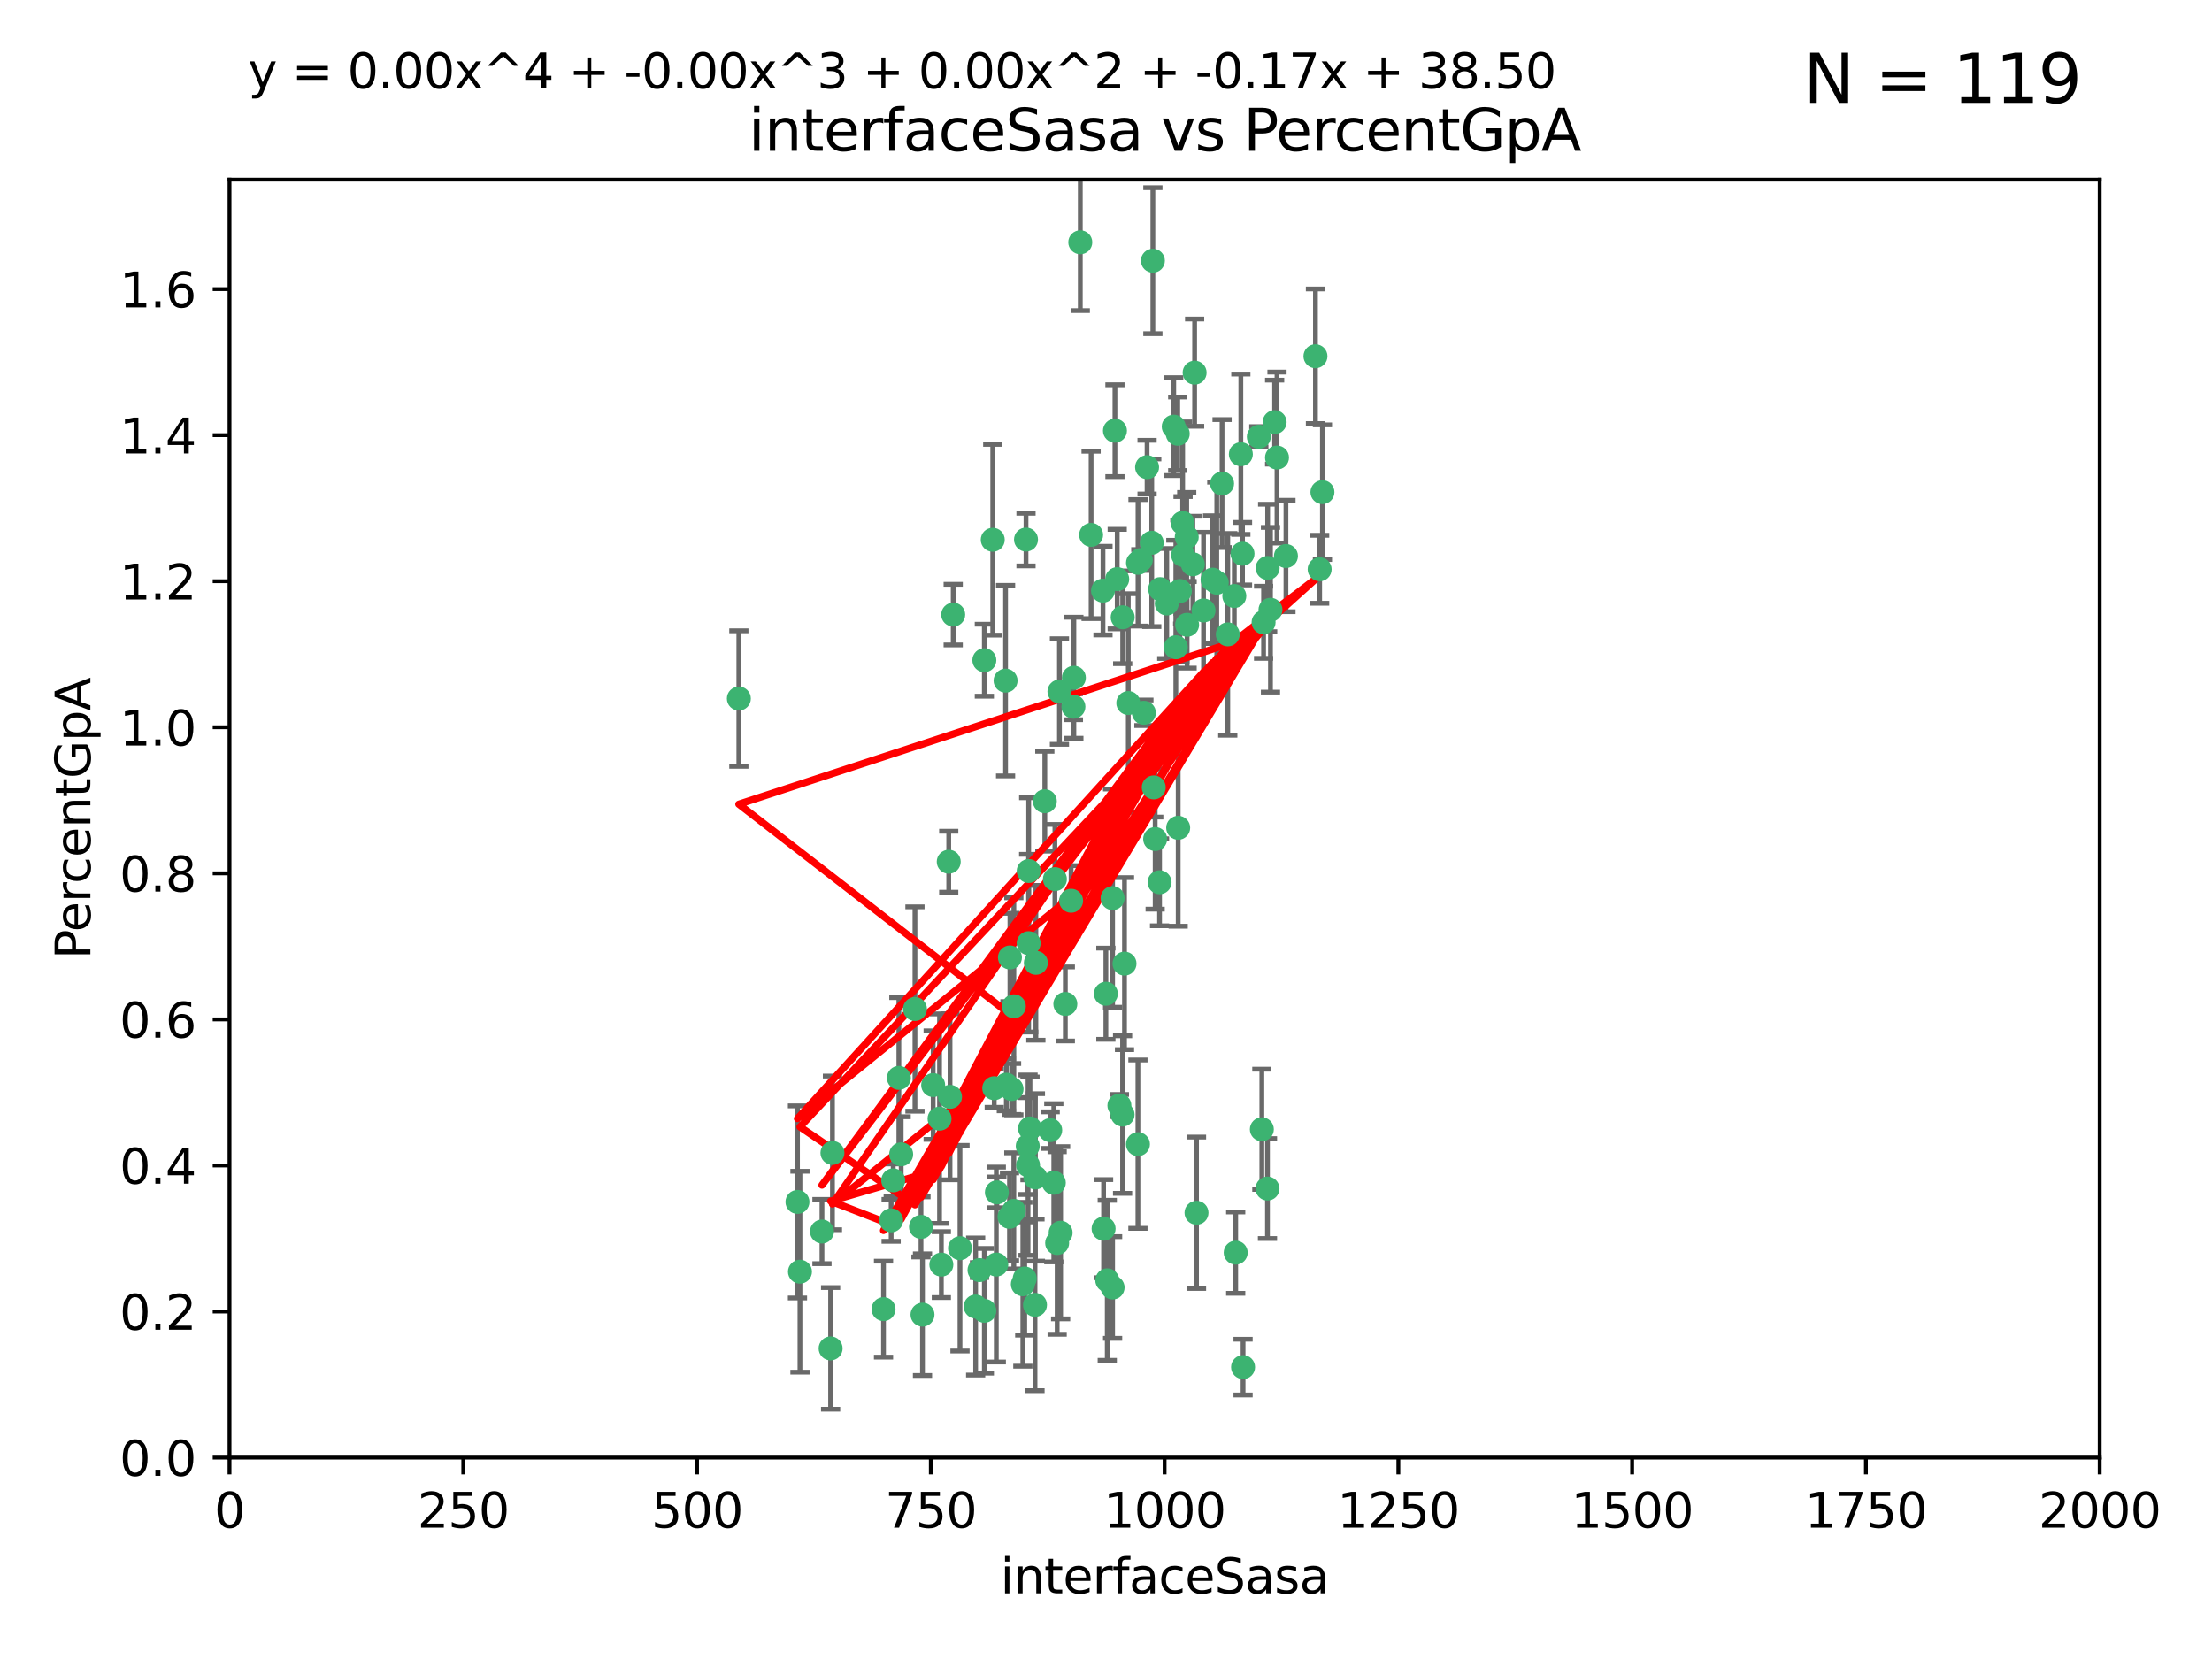 <?xml version="1.0" encoding="utf-8" standalone="no"?>
<!DOCTYPE svg PUBLIC "-//W3C//DTD SVG 1.1//EN"
  "http://www.w3.org/Graphics/SVG/1.1/DTD/svg11.dtd">
<svg xmlns:xlink="http://www.w3.org/1999/xlink" width="460.8pt" height="345.6pt" viewBox="0 0 460.8 345.6" xmlns="http://www.w3.org/2000/svg" version="1.1">
 <defs>
  <style type="text/css">*{stroke-linejoin: round; stroke-linecap: butt}</style>
 </defs>
 <g id="figure_1">
  <g id="patch_1">
   <path d="M 0 345.6 
L 460.8 345.6 
L 460.8 0 
L 0 0 
z
" style="fill: #ffffff"/>
  </g>
  <g id="axes_1">
   <g id="patch_2">
    <path d="M 47.81 303.64 
L 437.4 303.64 
L 437.4 37.411 
L 47.81 37.411 
z
" style="fill: #ffffff"/>
   </g>
   <g id="PathCollection_1">
    <defs>
     <path id="m7e2b196be1" d="M 0 1.118 
C 0.297 1.118 0.581 1 0.791 0.791 
C 1 0.581 1.118 0.297 1.118 0 
C 1.118 -0.297 1 -0.581 0.791 -0.791 
C 0.581 -1 0.297 -1.118 0 -1.118 
C -0.297 -1.118 -0.581 -1 -0.791 -0.791 
C -1 -0.581 -1.118 -0.297 -1.118 0 
C -1.118 0.297 -1 0.581 -0.791 0.791 
C -0.581 1 -0.297 1.118 0 1.118 
z
" style="stroke: #3cb371"/>
    </defs>
    <g clip-path="url(#p99c78b99b0)">
     <use xlink:href="#m7e2b196be1" x="275.486" y="102.526" style="fill: #3cb371; stroke: #3cb371"/>
     <use xlink:href="#m7e2b196be1" x="274.906" y="118.592" style="fill: #3cb371; stroke: #3cb371"/>
     <use xlink:href="#m7e2b196be1" x="258.839" y="115.347" style="fill: #3cb371; stroke: #3cb371"/>
     <use xlink:href="#m7e2b196be1" x="266.025" y="95.318" style="fill: #3cb371; stroke: #3cb371"/>
     <use xlink:href="#m7e2b196be1" x="274.033" y="74.211" style="fill: #3cb371; stroke: #3cb371"/>
     <use xlink:href="#m7e2b196be1" x="244.948" y="134.836" style="fill: #3cb371; stroke: #3cb371"/>
     <use xlink:href="#m7e2b196be1" x="245.342" y="90.362" style="fill: #3cb371; stroke: #3cb371"/>
     <use xlink:href="#m7e2b196be1" x="238.294" y="148.487" style="fill: #3cb371; stroke: #3cb371"/>
     <use xlink:href="#m7e2b196be1" x="265.53" y="87.939" style="fill: #3cb371; stroke: #3cb371"/>
     <use xlink:href="#m7e2b196be1" x="240.166" y="54.304" style="fill: #3cb371; stroke: #3cb371"/>
     <use xlink:href="#m7e2b196be1" x="233.876" y="128.593" style="fill: #3cb371; stroke: #3cb371"/>
     <use xlink:href="#m7e2b196be1" x="246.37" y="108.935" style="fill: #3cb371; stroke: #3cb371"/>
     <use xlink:href="#m7e2b196be1" x="247.296" y="130.157" style="fill: #3cb371; stroke: #3cb371"/>
     <use xlink:href="#m7e2b196be1" x="231.774" y="187.094" style="fill: #3cb371; stroke: #3cb371"/>
     <use xlink:href="#m7e2b196be1" x="238.956" y="97.317" style="fill: #3cb371; stroke: #3cb371"/>
     <use xlink:href="#m7e2b196be1" x="243.059" y="125.723" style="fill: #3cb371; stroke: #3cb371"/>
     <use xlink:href="#m7e2b196be1" x="230.374" y="207.013" style="fill: #3cb371; stroke: #3cb371"/>
     <use xlink:href="#m7e2b196be1" x="267.887" y="115.829" style="fill: #3cb371; stroke: #3cb371"/>
     <use xlink:href="#m7e2b196be1" x="245.788" y="123.117" style="fill: #3cb371; stroke: #3cb371"/>
     <use xlink:href="#m7e2b196be1" x="219.756" y="183.14" style="fill: #3cb371; stroke: #3cb371"/>
     <use xlink:href="#m7e2b196be1" x="220.702" y="144.057" style="fill: #3cb371; stroke: #3cb371"/>
     <use xlink:href="#m7e2b196be1" x="217.656" y="166.909" style="fill: #3cb371; stroke: #3cb371"/>
     <use xlink:href="#m7e2b196be1" x="244.508" y="88.874" style="fill: #3cb371; stroke: #3cb371"/>
     <use xlink:href="#m7e2b196be1" x="221.928" y="209.141" style="fill: #3cb371; stroke: #3cb371"/>
     <use xlink:href="#m7e2b196be1" x="166.13" y="250.385" style="fill: #3cb371; stroke: #3cb371"/>
     <use xlink:href="#m7e2b196be1" x="250.718" y="127.171" style="fill: #3cb371; stroke: #3cb371"/>
     <use xlink:href="#m7e2b196be1" x="245.435" y="172.439" style="fill: #3cb371; stroke: #3cb371"/>
     <use xlink:href="#m7e2b196be1" x="264.664" y="127.028" style="fill: #3cb371; stroke: #3cb371"/>
     <use xlink:href="#m7e2b196be1" x="191.859" y="255.586" style="fill: #3cb371; stroke: #3cb371"/>
     <use xlink:href="#m7e2b196be1" x="240.345" y="164.032" style="fill: #3cb371; stroke: #3cb371"/>
     <use xlink:href="#m7e2b196be1" x="196.1" y="263.443" style="fill: #3cb371; stroke: #3cb371"/>
     <use xlink:href="#m7e2b196be1" x="229.772" y="123.038" style="fill: #3cb371; stroke: #3cb371"/>
     <use xlink:href="#m7e2b196be1" x="257.131" y="124.161" style="fill: #3cb371; stroke: #3cb371"/>
     <use xlink:href="#m7e2b196be1" x="153.919" y="145.522" style="fill: #3cb371; stroke: #3cb371"/>
     <use xlink:href="#m7e2b196be1" x="211.2" y="252.251" style="fill: #3cb371; stroke: #3cb371"/>
     <use xlink:href="#m7e2b196be1" x="206.808" y="112.441" style="fill: #3cb371; stroke: #3cb371"/>
     <use xlink:href="#m7e2b196be1" x="246.456" y="115.624" style="fill: #3cb371; stroke: #3cb371"/>
     <use xlink:href="#m7e2b196be1" x="252.596" y="120.746" style="fill: #3cb371; stroke: #3cb371"/>
     <use xlink:href="#m7e2b196be1" x="239.93" y="113.07" style="fill: #3cb371; stroke: #3cb371"/>
     <use xlink:href="#m7e2b196be1" x="215.791" y="200.575" style="fill: #3cb371; stroke: #3cb371"/>
     <use xlink:href="#m7e2b196be1" x="185.643" y="254.222" style="fill: #3cb371; stroke: #3cb371"/>
     <use xlink:href="#m7e2b196be1" x="232.737" y="120.64" style="fill: #3cb371; stroke: #3cb371"/>
     <use xlink:href="#m7e2b196be1" x="225.044" y="50.463" style="fill: #3cb371; stroke: #3cb371"/>
     <use xlink:href="#m7e2b196be1" x="264.075" y="118.317" style="fill: #3cb371; stroke: #3cb371"/>
     <use xlink:href="#m7e2b196be1" x="255.769" y="132.151" style="fill: #3cb371; stroke: #3cb371"/>
     <use xlink:href="#m7e2b196be1" x="248.492" y="117.548" style="fill: #3cb371; stroke: #3cb371"/>
     <use xlink:href="#m7e2b196be1" x="233.191" y="230.303" style="fill: #3cb371; stroke: #3cb371"/>
     <use xlink:href="#m7e2b196be1" x="205.058" y="273.067" style="fill: #3cb371; stroke: #3cb371"/>
     <use xlink:href="#m7e2b196be1" x="198.57" y="128.033" style="fill: #3cb371; stroke: #3cb371"/>
     <use xlink:href="#m7e2b196be1" x="241.67" y="122.726" style="fill: #3cb371; stroke: #3cb371"/>
     <use xlink:href="#m7e2b196be1" x="213.736" y="112.4" style="fill: #3cb371; stroke: #3cb371"/>
     <use xlink:href="#m7e2b196be1" x="253.48" y="121.39" style="fill: #3cb371; stroke: #3cb371"/>
     <use xlink:href="#m7e2b196be1" x="227.298" y="111.43" style="fill: #3cb371; stroke: #3cb371"/>
     <use xlink:href="#m7e2b196be1" x="257.419" y="260.948" style="fill: #3cb371; stroke: #3cb371"/>
     <use xlink:href="#m7e2b196be1" x="223.706" y="141.186" style="fill: #3cb371; stroke: #3cb371"/>
     <use xlink:href="#m7e2b196be1" x="254.581" y="100.735" style="fill: #3cb371; stroke: #3cb371"/>
     <use xlink:href="#m7e2b196be1" x="218.778" y="235.426" style="fill: #3cb371; stroke: #3cb371"/>
     <use xlink:href="#m7e2b196be1" x="223.131" y="187.642" style="fill: #3cb371; stroke: #3cb371"/>
     <use xlink:href="#m7e2b196be1" x="262.238" y="90.985" style="fill: #3cb371; stroke: #3cb371"/>
     <use xlink:href="#m7e2b196be1" x="237.649" y="116.663" style="fill: #3cb371; stroke: #3cb371"/>
     <use xlink:href="#m7e2b196be1" x="237.069" y="117.25" style="fill: #3cb371; stroke: #3cb371"/>
     <use xlink:href="#m7e2b196be1" x="262.866" y="235.252" style="fill: #3cb371; stroke: #3cb371"/>
     <use xlink:href="#m7e2b196be1" x="229.899" y="255.956" style="fill: #3cb371; stroke: #3cb371"/>
     <use xlink:href="#m7e2b196be1" x="231.776" y="268.209" style="fill: #3cb371; stroke: #3cb371"/>
     <use xlink:href="#m7e2b196be1" x="207.67" y="248.399" style="fill: #3cb371; stroke: #3cb371"/>
     <use xlink:href="#m7e2b196be1" x="214.099" y="238.745" style="fill: #3cb371; stroke: #3cb371"/>
     <use xlink:href="#m7e2b196be1" x="214.288" y="196.482" style="fill: #3cb371; stroke: #3cb371"/>
     <use xlink:href="#m7e2b196be1" x="210.388" y="199.457" style="fill: #3cb371; stroke: #3cb371"/>
     <use xlink:href="#m7e2b196be1" x="186.074" y="245.891" style="fill: #3cb371; stroke: #3cb371"/>
     <use xlink:href="#m7e2b196be1" x="173.034" y="280.897" style="fill: #3cb371; stroke: #3cb371"/>
     <use xlink:href="#m7e2b196be1" x="195.724" y="233.04" style="fill: #3cb371; stroke: #3cb371"/>
     <use xlink:href="#m7e2b196be1" x="247.216" y="111.877" style="fill: #3cb371; stroke: #3cb371"/>
     <use xlink:href="#m7e2b196be1" x="214.295" y="181.451" style="fill: #3cb371; stroke: #3cb371"/>
     <use xlink:href="#m7e2b196be1" x="187.252" y="224.544" style="fill: #3cb371; stroke: #3cb371"/>
     <use xlink:href="#m7e2b196be1" x="214.568" y="235.075" style="fill: #3cb371; stroke: #3cb371"/>
     <use xlink:href="#m7e2b196be1" x="213.471" y="266.343" style="fill: #3cb371; stroke: #3cb371"/>
     <use xlink:href="#m7e2b196be1" x="187.729" y="240.46" style="fill: #3cb371; stroke: #3cb371"/>
     <use xlink:href="#m7e2b196be1" x="230.662" y="266.713" style="fill: #3cb371; stroke: #3cb371"/>
     <use xlink:href="#m7e2b196be1" x="211.206" y="209.633" style="fill: #3cb371; stroke: #3cb371"/>
     <use xlink:href="#m7e2b196be1" x="207.117" y="226.694" style="fill: #3cb371; stroke: #3cb371"/>
     <use xlink:href="#m7e2b196be1" x="234.254" y="200.742" style="fill: #3cb371; stroke: #3cb371"/>
     <use xlink:href="#m7e2b196be1" x="197.907" y="228.491" style="fill: #3cb371; stroke: #3cb371"/>
     <use xlink:href="#m7e2b196be1" x="210.729" y="226.863" style="fill: #3cb371; stroke: #3cb371"/>
     <use xlink:href="#m7e2b196be1" x="232.265" y="89.722" style="fill: #3cb371; stroke: #3cb371"/>
     <use xlink:href="#m7e2b196be1" x="258.492" y="94.622" style="fill: #3cb371; stroke: #3cb371"/>
     <use xlink:href="#m7e2b196be1" x="205.056" y="137.537" style="fill: #3cb371; stroke: #3cb371"/>
     <use xlink:href="#m7e2b196be1" x="173.416" y="240.17" style="fill: #3cb371; stroke: #3cb371"/>
     <use xlink:href="#m7e2b196be1" x="237.053" y="238.351" style="fill: #3cb371; stroke: #3cb371"/>
     <use xlink:href="#m7e2b196be1" x="207.548" y="263.429" style="fill: #3cb371; stroke: #3cb371"/>
     <use xlink:href="#m7e2b196be1" x="210.296" y="253.486" style="fill: #3cb371; stroke: #3cb371"/>
     <use xlink:href="#m7e2b196be1" x="192.173" y="273.866" style="fill: #3cb371; stroke: #3cb371"/>
     <use xlink:href="#m7e2b196be1" x="249.255" y="252.643" style="fill: #3cb371; stroke: #3cb371"/>
     <use xlink:href="#m7e2b196be1" x="264.04" y="247.6" style="fill: #3cb371; stroke: #3cb371"/>
     <use xlink:href="#m7e2b196be1" x="204.049" y="264.585" style="fill: #3cb371; stroke: #3cb371"/>
     <use xlink:href="#m7e2b196be1" x="219.526" y="246.398" style="fill: #3cb371; stroke: #3cb371"/>
     <use xlink:href="#m7e2b196be1" x="220.948" y="256.806" style="fill: #3cb371; stroke: #3cb371"/>
     <use xlink:href="#m7e2b196be1" x="203.245" y="272.174" style="fill: #3cb371; stroke: #3cb371"/>
     <use xlink:href="#m7e2b196be1" x="194.395" y="226.045" style="fill: #3cb371; stroke: #3cb371"/>
     <use xlink:href="#m7e2b196be1" x="241.557" y="183.793" style="fill: #3cb371; stroke: #3cb371"/>
     <use xlink:href="#m7e2b196be1" x="263.228" y="129.634" style="fill: #3cb371; stroke: #3cb371"/>
     <use xlink:href="#m7e2b196be1" x="215.61" y="271.826" style="fill: #3cb371; stroke: #3cb371"/>
     <use xlink:href="#m7e2b196be1" x="233.853" y="232.184" style="fill: #3cb371; stroke: #3cb371"/>
     <use xlink:href="#m7e2b196be1" x="220.225" y="258.939" style="fill: #3cb371; stroke: #3cb371"/>
     <use xlink:href="#m7e2b196be1" x="214.161" y="242.728" style="fill: #3cb371; stroke: #3cb371"/>
     <use xlink:href="#m7e2b196be1" x="223.611" y="147.219" style="fill: #3cb371; stroke: #3cb371"/>
     <use xlink:href="#m7e2b196be1" x="240.64" y="174.785" style="fill: #3cb371; stroke: #3cb371"/>
     <use xlink:href="#m7e2b196be1" x="171.234" y="256.55" style="fill: #3cb371; stroke: #3cb371"/>
     <use xlink:href="#m7e2b196be1" x="258.954" y="284.794" style="fill: #3cb371; stroke: #3cb371"/>
     <use xlink:href="#m7e2b196be1" x="190.603" y="210.197" style="fill: #3cb371; stroke: #3cb371"/>
     <use xlink:href="#m7e2b196be1" x="166.649" y="264.919" style="fill: #3cb371; stroke: #3cb371"/>
     <use xlink:href="#m7e2b196be1" x="235.045" y="146.454" style="fill: #3cb371; stroke: #3cb371"/>
     <use xlink:href="#m7e2b196be1" x="209.638" y="225.964" style="fill: #3cb371; stroke: #3cb371"/>
     <use xlink:href="#m7e2b196be1" x="209.48" y="141.79" style="fill: #3cb371; stroke: #3cb371"/>
     <use xlink:href="#m7e2b196be1" x="199.986" y="260.024" style="fill: #3cb371; stroke: #3cb371"/>
     <use xlink:href="#m7e2b196be1" x="248.862" y="77.63" style="fill: #3cb371; stroke: #3cb371"/>
     <use xlink:href="#m7e2b196be1" x="197.639" y="179.513" style="fill: #3cb371; stroke: #3cb371"/>
     <use xlink:href="#m7e2b196be1" x="213.078" y="267.537" style="fill: #3cb371; stroke: #3cb371"/>
     <use xlink:href="#m7e2b196be1" x="184.055" y="272.718" style="fill: #3cb371; stroke: #3cb371"/>
     <use xlink:href="#m7e2b196be1" x="215.694" y="245.278" style="fill: #3cb371; stroke: #3cb371"/>
    </g>
   </g>
   <g id="matplotlib.axis_1">
    <g id="xtick_1">
     <g id="line2d_1">
      <defs>
       <path id="mccb0cef2ed" d="M 0 0 
L 0 3.5 
" style="stroke: #000000; stroke-width: 0.8"/>
      </defs>
      <g>
       <use xlink:href="#mccb0cef2ed" x="47.81" y="303.64" style="stroke: #000000; stroke-width: 0.8"/>
      </g>
     </g>
     <g id="text_1">
      <!-- 0 -->
      <g transform="translate(44.629 318.238)scale(0.1 -0.1)">
       <defs>
        <path id="DejaVuSans-30" d="M 2034 4250 
Q 1547 4250 1301 3770 
Q 1056 3291 1056 2328 
Q 1056 1369 1301 889 
Q 1547 409 2034 409 
Q 2525 409 2770 889 
Q 3016 1369 3016 2328 
Q 3016 3291 2770 3770 
Q 2525 4250 2034 4250 
z
M 2034 4750 
Q 2819 4750 3233 4129 
Q 3647 3509 3647 2328 
Q 3647 1150 3233 529 
Q 2819 -91 2034 -91 
Q 1250 -91 836 529 
Q 422 1150 422 2328 
Q 422 3509 836 4129 
Q 1250 4750 2034 4750 
z
" transform="scale(0.016)"/>
       </defs>
       <use xlink:href="#DejaVuSans-30"/>
      </g>
     </g>
    </g>
    <g id="xtick_2">
     <g id="line2d_2">
      <g>
       <use xlink:href="#mccb0cef2ed" x="96.509" y="303.64" style="stroke: #000000; stroke-width: 0.8"/>
      </g>
     </g>
     <g id="text_2">
      <!-- 250 -->
      <g transform="translate(86.965 318.238)scale(0.1 -0.1)">
       <defs>
        <path id="DejaVuSans-32" d="M 1228 531 
L 3431 531 
L 3431 0 
L 469 0 
L 469 531 
Q 828 903 1448 1529 
Q 2069 2156 2228 2338 
Q 2531 2678 2651 2914 
Q 2772 3150 2772 3378 
Q 2772 3750 2511 3984 
Q 2250 4219 1831 4219 
Q 1534 4219 1204 4116 
Q 875 4013 500 3803 
L 500 4441 
Q 881 4594 1212 4672 
Q 1544 4750 1819 4750 
Q 2544 4750 2975 4387 
Q 3406 4025 3406 3419 
Q 3406 3131 3298 2873 
Q 3191 2616 2906 2266 
Q 2828 2175 2409 1742 
Q 1991 1309 1228 531 
z
" transform="scale(0.016)"/>
        <path id="DejaVuSans-35" d="M 691 4666 
L 3169 4666 
L 3169 4134 
L 1269 4134 
L 1269 2991 
Q 1406 3038 1543 3061 
Q 1681 3084 1819 3084 
Q 2600 3084 3056 2656 
Q 3513 2228 3513 1497 
Q 3513 744 3044 326 
Q 2575 -91 1722 -91 
Q 1428 -91 1123 -41 
Q 819 9 494 109 
L 494 744 
Q 775 591 1075 516 
Q 1375 441 1709 441 
Q 2250 441 2565 725 
Q 2881 1009 2881 1497 
Q 2881 1984 2565 2268 
Q 2250 2553 1709 2553 
Q 1456 2553 1204 2497 
Q 953 2441 691 2322 
L 691 4666 
z
" transform="scale(0.016)"/>
       </defs>
       <use xlink:href="#DejaVuSans-32"/>
       <use xlink:href="#DejaVuSans-35" x="63.623"/>
       <use xlink:href="#DejaVuSans-30" x="127.246"/>
      </g>
     </g>
    </g>
    <g id="xtick_3">
     <g id="line2d_3">
      <g>
       <use xlink:href="#mccb0cef2ed" x="145.208" y="303.64" style="stroke: #000000; stroke-width: 0.8"/>
      </g>
     </g>
     <g id="text_3">
      <!-- 500 -->
      <g transform="translate(135.664 318.238)scale(0.1 -0.1)">
       <use xlink:href="#DejaVuSans-35"/>
       <use xlink:href="#DejaVuSans-30" x="63.623"/>
       <use xlink:href="#DejaVuSans-30" x="127.246"/>
      </g>
     </g>
    </g>
    <g id="xtick_4">
     <g id="line2d_4">
      <g>
       <use xlink:href="#mccb0cef2ed" x="193.906" y="303.64" style="stroke: #000000; stroke-width: 0.8"/>
      </g>
     </g>
     <g id="text_4">
      <!-- 750 -->
      <g transform="translate(184.363 318.238)scale(0.1 -0.1)">
       <defs>
        <path id="DejaVuSans-37" d="M 525 4666 
L 3525 4666 
L 3525 4397 
L 1831 0 
L 1172 0 
L 2766 4134 
L 525 4134 
L 525 4666 
z
" transform="scale(0.016)"/>
       </defs>
       <use xlink:href="#DejaVuSans-37"/>
       <use xlink:href="#DejaVuSans-35" x="63.623"/>
       <use xlink:href="#DejaVuSans-30" x="127.246"/>
      </g>
     </g>
    </g>
    <g id="xtick_5">
     <g id="line2d_5">
      <g>
       <use xlink:href="#mccb0cef2ed" x="242.605" y="303.64" style="stroke: #000000; stroke-width: 0.8"/>
      </g>
     </g>
     <g id="text_5">
      <!-- 1000 -->
      <g transform="translate(229.88 318.238)scale(0.1 -0.1)">
       <defs>
        <path id="DejaVuSans-31" d="M 794 531 
L 1825 531 
L 1825 4091 
L 703 3866 
L 703 4441 
L 1819 4666 
L 2450 4666 
L 2450 531 
L 3481 531 
L 3481 0 
L 794 0 
L 794 531 
z
" transform="scale(0.016)"/>
       </defs>
       <use xlink:href="#DejaVuSans-31"/>
       <use xlink:href="#DejaVuSans-30" x="63.623"/>
       <use xlink:href="#DejaVuSans-30" x="127.246"/>
       <use xlink:href="#DejaVuSans-30" x="190.869"/>
      </g>
     </g>
    </g>
    <g id="xtick_6">
     <g id="line2d_6">
      <g>
       <use xlink:href="#mccb0cef2ed" x="291.304" y="303.64" style="stroke: #000000; stroke-width: 0.8"/>
      </g>
     </g>
     <g id="text_6">
      <!-- 1250 -->
      <g transform="translate(278.579 318.238)scale(0.1 -0.1)">
       <use xlink:href="#DejaVuSans-31"/>
       <use xlink:href="#DejaVuSans-32" x="63.623"/>
       <use xlink:href="#DejaVuSans-35" x="127.246"/>
       <use xlink:href="#DejaVuSans-30" x="190.869"/>
      </g>
     </g>
    </g>
    <g id="xtick_7">
     <g id="line2d_7">
      <g>
       <use xlink:href="#mccb0cef2ed" x="340.002" y="303.64" style="stroke: #000000; stroke-width: 0.8"/>
      </g>
     </g>
     <g id="text_7">
      <!-- 1500 -->
      <g transform="translate(327.277 318.238)scale(0.1 -0.1)">
       <use xlink:href="#DejaVuSans-31"/>
       <use xlink:href="#DejaVuSans-35" x="63.623"/>
       <use xlink:href="#DejaVuSans-30" x="127.246"/>
       <use xlink:href="#DejaVuSans-30" x="190.869"/>
      </g>
     </g>
    </g>
    <g id="xtick_8">
     <g id="line2d_8">
      <g>
       <use xlink:href="#mccb0cef2ed" x="388.701" y="303.64" style="stroke: #000000; stroke-width: 0.8"/>
      </g>
     </g>
     <g id="text_8">
      <!-- 1750 -->
      <g transform="translate(375.976 318.238)scale(0.1 -0.1)">
       <use xlink:href="#DejaVuSans-31"/>
       <use xlink:href="#DejaVuSans-37" x="63.623"/>
       <use xlink:href="#DejaVuSans-35" x="127.246"/>
       <use xlink:href="#DejaVuSans-30" x="190.869"/>
      </g>
     </g>
    </g>
    <g id="xtick_9">
     <g id="line2d_9">
      <g>
       <use xlink:href="#mccb0cef2ed" x="437.4" y="303.64" style="stroke: #000000; stroke-width: 0.8"/>
      </g>
     </g>
     <g id="text_9">
      <!-- 2000 -->
      <g transform="translate(424.675 318.238)scale(0.1 -0.1)">
       <use xlink:href="#DejaVuSans-32"/>
       <use xlink:href="#DejaVuSans-30" x="63.623"/>
       <use xlink:href="#DejaVuSans-30" x="127.246"/>
       <use xlink:href="#DejaVuSans-30" x="190.869"/>
      </g>
     </g>
    </g>
    <g id="text_10">
     <!-- interfaceSasa -->
     <g transform="translate(208.398 331.917)scale(0.1 -0.1)">
      <defs>
       <path id="DejaVuSans-69" d="M 603 3500 
L 1178 3500 
L 1178 0 
L 603 0 
L 603 3500 
z
M 603 4863 
L 1178 4863 
L 1178 4134 
L 603 4134 
L 603 4863 
z
" transform="scale(0.016)"/>
       <path id="DejaVuSans-6e" d="M 3513 2113 
L 3513 0 
L 2938 0 
L 2938 2094 
Q 2938 2591 2744 2837 
Q 2550 3084 2163 3084 
Q 1697 3084 1428 2787 
Q 1159 2491 1159 1978 
L 1159 0 
L 581 0 
L 581 3500 
L 1159 3500 
L 1159 2956 
Q 1366 3272 1645 3428 
Q 1925 3584 2291 3584 
Q 2894 3584 3203 3211 
Q 3513 2838 3513 2113 
z
" transform="scale(0.016)"/>
       <path id="DejaVuSans-74" d="M 1172 4494 
L 1172 3500 
L 2356 3500 
L 2356 3053 
L 1172 3053 
L 1172 1153 
Q 1172 725 1289 603 
Q 1406 481 1766 481 
L 2356 481 
L 2356 0 
L 1766 0 
Q 1100 0 847 248 
Q 594 497 594 1153 
L 594 3053 
L 172 3053 
L 172 3500 
L 594 3500 
L 594 4494 
L 1172 4494 
z
" transform="scale(0.016)"/>
       <path id="DejaVuSans-65" d="M 3597 1894 
L 3597 1613 
L 953 1613 
Q 991 1019 1311 708 
Q 1631 397 2203 397 
Q 2534 397 2845 478 
Q 3156 559 3463 722 
L 3463 178 
Q 3153 47 2828 -22 
Q 2503 -91 2169 -91 
Q 1331 -91 842 396 
Q 353 884 353 1716 
Q 353 2575 817 3079 
Q 1281 3584 2069 3584 
Q 2775 3584 3186 3129 
Q 3597 2675 3597 1894 
z
M 3022 2063 
Q 3016 2534 2758 2815 
Q 2500 3097 2075 3097 
Q 1594 3097 1305 2825 
Q 1016 2553 972 2059 
L 3022 2063 
z
" transform="scale(0.016)"/>
       <path id="DejaVuSans-72" d="M 2631 2963 
Q 2534 3019 2420 3045 
Q 2306 3072 2169 3072 
Q 1681 3072 1420 2755 
Q 1159 2438 1159 1844 
L 1159 0 
L 581 0 
L 581 3500 
L 1159 3500 
L 1159 2956 
Q 1341 3275 1631 3429 
Q 1922 3584 2338 3584 
Q 2397 3584 2469 3576 
Q 2541 3569 2628 3553 
L 2631 2963 
z
" transform="scale(0.016)"/>
       <path id="DejaVuSans-66" d="M 2375 4863 
L 2375 4384 
L 1825 4384 
Q 1516 4384 1395 4259 
Q 1275 4134 1275 3809 
L 1275 3500 
L 2222 3500 
L 2222 3053 
L 1275 3053 
L 1275 0 
L 697 0 
L 697 3053 
L 147 3053 
L 147 3500 
L 697 3500 
L 697 3744 
Q 697 4328 969 4595 
Q 1241 4863 1831 4863 
L 2375 4863 
z
" transform="scale(0.016)"/>
       <path id="DejaVuSans-61" d="M 2194 1759 
Q 1497 1759 1228 1600 
Q 959 1441 959 1056 
Q 959 750 1161 570 
Q 1363 391 1709 391 
Q 2188 391 2477 730 
Q 2766 1069 2766 1631 
L 2766 1759 
L 2194 1759 
z
M 3341 1997 
L 3341 0 
L 2766 0 
L 2766 531 
Q 2569 213 2275 61 
Q 1981 -91 1556 -91 
Q 1019 -91 701 211 
Q 384 513 384 1019 
Q 384 1609 779 1909 
Q 1175 2209 1959 2209 
L 2766 2209 
L 2766 2266 
Q 2766 2663 2505 2880 
Q 2244 3097 1772 3097 
Q 1472 3097 1187 3025 
Q 903 2953 641 2809 
L 641 3341 
Q 956 3463 1253 3523 
Q 1550 3584 1831 3584 
Q 2591 3584 2966 3190 
Q 3341 2797 3341 1997 
z
" transform="scale(0.016)"/>
       <path id="DejaVuSans-63" d="M 3122 3366 
L 3122 2828 
Q 2878 2963 2633 3030 
Q 2388 3097 2138 3097 
Q 1578 3097 1268 2742 
Q 959 2388 959 1747 
Q 959 1106 1268 751 
Q 1578 397 2138 397 
Q 2388 397 2633 464 
Q 2878 531 3122 666 
L 3122 134 
Q 2881 22 2623 -34 
Q 2366 -91 2075 -91 
Q 1284 -91 818 406 
Q 353 903 353 1747 
Q 353 2603 823 3093 
Q 1294 3584 2113 3584 
Q 2378 3584 2631 3529 
Q 2884 3475 3122 3366 
z
" transform="scale(0.016)"/>
       <path id="DejaVuSans-53" d="M 3425 4513 
L 3425 3897 
Q 3066 4069 2747 4153 
Q 2428 4238 2131 4238 
Q 1616 4238 1336 4038 
Q 1056 3838 1056 3469 
Q 1056 3159 1242 3001 
Q 1428 2844 1947 2747 
L 2328 2669 
Q 3034 2534 3370 2195 
Q 3706 1856 3706 1288 
Q 3706 609 3251 259 
Q 2797 -91 1919 -91 
Q 1588 -91 1214 -16 
Q 841 59 441 206 
L 441 856 
Q 825 641 1194 531 
Q 1563 422 1919 422 
Q 2459 422 2753 634 
Q 3047 847 3047 1241 
Q 3047 1584 2836 1778 
Q 2625 1972 2144 2069 
L 1759 2144 
Q 1053 2284 737 2584 
Q 422 2884 422 3419 
Q 422 4038 858 4394 
Q 1294 4750 2059 4750 
Q 2388 4750 2728 4690 
Q 3069 4631 3425 4513 
z
" transform="scale(0.016)"/>
       <path id="DejaVuSans-73" d="M 2834 3397 
L 2834 2853 
Q 2591 2978 2328 3040 
Q 2066 3103 1784 3103 
Q 1356 3103 1142 2972 
Q 928 2841 928 2578 
Q 928 2378 1081 2264 
Q 1234 2150 1697 2047 
L 1894 2003 
Q 2506 1872 2764 1633 
Q 3022 1394 3022 966 
Q 3022 478 2636 193 
Q 2250 -91 1575 -91 
Q 1294 -91 989 -36 
Q 684 19 347 128 
L 347 722 
Q 666 556 975 473 
Q 1284 391 1588 391 
Q 1994 391 2212 530 
Q 2431 669 2431 922 
Q 2431 1156 2273 1281 
Q 2116 1406 1581 1522 
L 1381 1569 
Q 847 1681 609 1914 
Q 372 2147 372 2553 
Q 372 3047 722 3315 
Q 1072 3584 1716 3584 
Q 2034 3584 2315 3537 
Q 2597 3491 2834 3397 
z
" transform="scale(0.016)"/>
      </defs>
      <use xlink:href="#DejaVuSans-69"/>
      <use xlink:href="#DejaVuSans-6e" x="27.783"/>
      <use xlink:href="#DejaVuSans-74" x="91.162"/>
      <use xlink:href="#DejaVuSans-65" x="130.371"/>
      <use xlink:href="#DejaVuSans-72" x="191.895"/>
      <use xlink:href="#DejaVuSans-66" x="233.008"/>
      <use xlink:href="#DejaVuSans-61" x="268.213"/>
      <use xlink:href="#DejaVuSans-63" x="329.492"/>
      <use xlink:href="#DejaVuSans-65" x="384.473"/>
      <use xlink:href="#DejaVuSans-53" x="445.996"/>
      <use xlink:href="#DejaVuSans-61" x="509.473"/>
      <use xlink:href="#DejaVuSans-73" x="570.752"/>
      <use xlink:href="#DejaVuSans-61" x="622.852"/>
     </g>
    </g>
   </g>
   <g id="matplotlib.axis_2">
    <g id="ytick_1">
     <g id="line2d_10">
      <defs>
       <path id="ma87fc8f714" d="M 0 0 
L -3.5 0 
" style="stroke: #000000; stroke-width: 0.8"/>
      </defs>
      <g>
       <use xlink:href="#ma87fc8f714" x="47.81" y="303.64" style="stroke: #000000; stroke-width: 0.8"/>
      </g>
     </g>
     <g id="text_11">
      <!-- 0.0 -->
      <g transform="translate(24.907 307.439)scale(0.1 -0.1)">
       <defs>
        <path id="DejaVuSans-2e" d="M 684 794 
L 1344 794 
L 1344 0 
L 684 0 
L 684 794 
z
" transform="scale(0.016)"/>
       </defs>
       <use xlink:href="#DejaVuSans-30"/>
       <use xlink:href="#DejaVuSans-2e" x="63.623"/>
       <use xlink:href="#DejaVuSans-30" x="95.41"/>
      </g>
     </g>
    </g>
    <g id="ytick_2">
     <g id="line2d_11">
      <g>
       <use xlink:href="#ma87fc8f714" x="47.81" y="273.214" style="stroke: #000000; stroke-width: 0.8"/>
      </g>
     </g>
     <g id="text_12">
      <!-- 0.2 -->
      <g transform="translate(24.907 277.013)scale(0.1 -0.1)">
       <use xlink:href="#DejaVuSans-30"/>
       <use xlink:href="#DejaVuSans-2e" x="63.623"/>
       <use xlink:href="#DejaVuSans-32" x="95.41"/>
      </g>
     </g>
    </g>
    <g id="ytick_3">
     <g id="line2d_12">
      <g>
       <use xlink:href="#ma87fc8f714" x="47.81" y="242.788" style="stroke: #000000; stroke-width: 0.8"/>
      </g>
     </g>
     <g id="text_13">
      <!-- 0.4 -->
      <g transform="translate(24.907 246.587)scale(0.1 -0.1)">
       <defs>
        <path id="DejaVuSans-34" d="M 2419 4116 
L 825 1625 
L 2419 1625 
L 2419 4116 
z
M 2253 4666 
L 3047 4666 
L 3047 1625 
L 3713 1625 
L 3713 1100 
L 3047 1100 
L 3047 0 
L 2419 0 
L 2419 1100 
L 313 1100 
L 313 1709 
L 2253 4666 
z
" transform="scale(0.016)"/>
       </defs>
       <use xlink:href="#DejaVuSans-30"/>
       <use xlink:href="#DejaVuSans-2e" x="63.623"/>
       <use xlink:href="#DejaVuSans-34" x="95.41"/>
      </g>
     </g>
    </g>
    <g id="ytick_4">
     <g id="line2d_13">
      <g>
       <use xlink:href="#ma87fc8f714" x="47.81" y="212.362" style="stroke: #000000; stroke-width: 0.8"/>
      </g>
     </g>
     <g id="text_14">
      <!-- 0.6 -->
      <g transform="translate(24.907 216.161)scale(0.1 -0.1)">
       <defs>
        <path id="DejaVuSans-36" d="M 2113 2584 
Q 1688 2584 1439 2293 
Q 1191 2003 1191 1497 
Q 1191 994 1439 701 
Q 1688 409 2113 409 
Q 2538 409 2786 701 
Q 3034 994 3034 1497 
Q 3034 2003 2786 2293 
Q 2538 2584 2113 2584 
z
M 3366 4563 
L 3366 3988 
Q 3128 4100 2886 4159 
Q 2644 4219 2406 4219 
Q 1781 4219 1451 3797 
Q 1122 3375 1075 2522 
Q 1259 2794 1537 2939 
Q 1816 3084 2150 3084 
Q 2853 3084 3261 2657 
Q 3669 2231 3669 1497 
Q 3669 778 3244 343 
Q 2819 -91 2113 -91 
Q 1303 -91 875 529 
Q 447 1150 447 2328 
Q 447 3434 972 4092 
Q 1497 4750 2381 4750 
Q 2619 4750 2861 4703 
Q 3103 4656 3366 4563 
z
" transform="scale(0.016)"/>
       </defs>
       <use xlink:href="#DejaVuSans-30"/>
       <use xlink:href="#DejaVuSans-2e" x="63.623"/>
       <use xlink:href="#DejaVuSans-36" x="95.41"/>
      </g>
     </g>
    </g>
    <g id="ytick_5">
     <g id="line2d_14">
      <g>
       <use xlink:href="#ma87fc8f714" x="47.81" y="181.935" style="stroke: #000000; stroke-width: 0.8"/>
      </g>
     </g>
     <g id="text_15">
      <!-- 0.8 -->
      <g transform="translate(24.907 185.735)scale(0.1 -0.1)">
       <defs>
        <path id="DejaVuSans-38" d="M 2034 2216 
Q 1584 2216 1326 1975 
Q 1069 1734 1069 1313 
Q 1069 891 1326 650 
Q 1584 409 2034 409 
Q 2484 409 2743 651 
Q 3003 894 3003 1313 
Q 3003 1734 2745 1975 
Q 2488 2216 2034 2216 
z
M 1403 2484 
Q 997 2584 770 2862 
Q 544 3141 544 3541 
Q 544 4100 942 4425 
Q 1341 4750 2034 4750 
Q 2731 4750 3128 4425 
Q 3525 4100 3525 3541 
Q 3525 3141 3298 2862 
Q 3072 2584 2669 2484 
Q 3125 2378 3379 2068 
Q 3634 1759 3634 1313 
Q 3634 634 3220 271 
Q 2806 -91 2034 -91 
Q 1263 -91 848 271 
Q 434 634 434 1313 
Q 434 1759 690 2068 
Q 947 2378 1403 2484 
z
M 1172 3481 
Q 1172 3119 1398 2916 
Q 1625 2713 2034 2713 
Q 2441 2713 2670 2916 
Q 2900 3119 2900 3481 
Q 2900 3844 2670 4047 
Q 2441 4250 2034 4250 
Q 1625 4250 1398 4047 
Q 1172 3844 1172 3481 
z
" transform="scale(0.016)"/>
       </defs>
       <use xlink:href="#DejaVuSans-30"/>
       <use xlink:href="#DejaVuSans-2e" x="63.623"/>
       <use xlink:href="#DejaVuSans-38" x="95.41"/>
      </g>
     </g>
    </g>
    <g id="ytick_6">
     <g id="line2d_15">
      <g>
       <use xlink:href="#ma87fc8f714" x="47.81" y="151.509" style="stroke: #000000; stroke-width: 0.8"/>
      </g>
     </g>
     <g id="text_16">
      <!-- 1.0 -->
      <g transform="translate(24.907 155.308)scale(0.1 -0.1)">
       <use xlink:href="#DejaVuSans-31"/>
       <use xlink:href="#DejaVuSans-2e" x="63.623"/>
       <use xlink:href="#DejaVuSans-30" x="95.41"/>
      </g>
     </g>
    </g>
    <g id="ytick_7">
     <g id="line2d_16">
      <g>
       <use xlink:href="#ma87fc8f714" x="47.81" y="121.083" style="stroke: #000000; stroke-width: 0.8"/>
      </g>
     </g>
     <g id="text_17">
      <!-- 1.2 -->
      <g transform="translate(24.907 124.882)scale(0.1 -0.1)">
       <use xlink:href="#DejaVuSans-31"/>
       <use xlink:href="#DejaVuSans-2e" x="63.623"/>
       <use xlink:href="#DejaVuSans-32" x="95.41"/>
      </g>
     </g>
    </g>
    <g id="ytick_8">
     <g id="line2d_17">
      <g>
       <use xlink:href="#ma87fc8f714" x="47.81" y="90.657" style="stroke: #000000; stroke-width: 0.8"/>
      </g>
     </g>
     <g id="text_18">
      <!-- 1.4 -->
      <g transform="translate(24.907 94.456)scale(0.1 -0.1)">
       <use xlink:href="#DejaVuSans-31"/>
       <use xlink:href="#DejaVuSans-2e" x="63.623"/>
       <use xlink:href="#DejaVuSans-34" x="95.41"/>
      </g>
     </g>
    </g>
    <g id="ytick_9">
     <g id="line2d_18">
      <g>
       <use xlink:href="#ma87fc8f714" x="47.81" y="60.231" style="stroke: #000000; stroke-width: 0.8"/>
      </g>
     </g>
     <g id="text_19">
      <!-- 1.6 -->
      <g transform="translate(24.907 64.03)scale(0.1 -0.1)">
       <use xlink:href="#DejaVuSans-31"/>
       <use xlink:href="#DejaVuSans-2e" x="63.623"/>
       <use xlink:href="#DejaVuSans-36" x="95.41"/>
      </g>
     </g>
    </g>
    <g id="text_20">
     <!-- PercentGpA -->
     <g transform="translate(18.827 199.802)rotate(-90)scale(0.1 -0.1)">
      <defs>
       <path id="DejaVuSans-50" d="M 1259 4147 
L 1259 2394 
L 2053 2394 
Q 2494 2394 2734 2622 
Q 2975 2850 2975 3272 
Q 2975 3691 2734 3919 
Q 2494 4147 2053 4147 
L 1259 4147 
z
M 628 4666 
L 2053 4666 
Q 2838 4666 3239 4311 
Q 3641 3956 3641 3272 
Q 3641 2581 3239 2228 
Q 2838 1875 2053 1875 
L 1259 1875 
L 1259 0 
L 628 0 
L 628 4666 
z
" transform="scale(0.016)"/>
       <path id="DejaVuSans-47" d="M 3809 666 
L 3809 1919 
L 2778 1919 
L 2778 2438 
L 4434 2438 
L 4434 434 
Q 4069 175 3628 42 
Q 3188 -91 2688 -91 
Q 1594 -91 976 548 
Q 359 1188 359 2328 
Q 359 3472 976 4111 
Q 1594 4750 2688 4750 
Q 3144 4750 3555 4637 
Q 3966 4525 4313 4306 
L 4313 3634 
Q 3963 3931 3569 4081 
Q 3175 4231 2741 4231 
Q 1884 4231 1454 3753 
Q 1025 3275 1025 2328 
Q 1025 1384 1454 906 
Q 1884 428 2741 428 
Q 3075 428 3337 486 
Q 3600 544 3809 666 
z
" transform="scale(0.016)"/>
       <path id="DejaVuSans-70" d="M 1159 525 
L 1159 -1331 
L 581 -1331 
L 581 3500 
L 1159 3500 
L 1159 2969 
Q 1341 3281 1617 3432 
Q 1894 3584 2278 3584 
Q 2916 3584 3314 3078 
Q 3713 2572 3713 1747 
Q 3713 922 3314 415 
Q 2916 -91 2278 -91 
Q 1894 -91 1617 61 
Q 1341 213 1159 525 
z
M 3116 1747 
Q 3116 2381 2855 2742 
Q 2594 3103 2138 3103 
Q 1681 3103 1420 2742 
Q 1159 2381 1159 1747 
Q 1159 1113 1420 752 
Q 1681 391 2138 391 
Q 2594 391 2855 752 
Q 3116 1113 3116 1747 
z
" transform="scale(0.016)"/>
       <path id="DejaVuSans-41" d="M 2188 4044 
L 1331 1722 
L 3047 1722 
L 2188 4044 
z
M 1831 4666 
L 2547 4666 
L 4325 0 
L 3669 0 
L 3244 1197 
L 1141 1197 
L 716 0 
L 50 0 
L 1831 4666 
z
" transform="scale(0.016)"/>
      </defs>
      <use xlink:href="#DejaVuSans-50"/>
      <use xlink:href="#DejaVuSans-65" x="56.678"/>
      <use xlink:href="#DejaVuSans-72" x="118.201"/>
      <use xlink:href="#DejaVuSans-63" x="157.064"/>
      <use xlink:href="#DejaVuSans-65" x="212.045"/>
      <use xlink:href="#DejaVuSans-6e" x="273.568"/>
      <use xlink:href="#DejaVuSans-74" x="336.947"/>
      <use xlink:href="#DejaVuSans-47" x="376.156"/>
      <use xlink:href="#DejaVuSans-70" x="453.646"/>
      <use xlink:href="#DejaVuSans-41" x="517.123"/>
     </g>
    </g>
   </g>
   <g id="LineCollection_1">
    <path d="M 275.486 116.551 
L 275.486 88.502 
" clip-path="url(#p99c78b99b0)" style="fill: none; stroke: #696969"/>
    <path d="M 274.906 125.671 
L 274.906 111.513 
" clip-path="url(#p99c78b99b0)" style="fill: none; stroke: #696969"/>
    <path d="M 258.839 121.856 
L 258.839 108.837 
" clip-path="url(#p99c78b99b0)" style="fill: none; stroke: #696969"/>
    <path d="M 266.025 113.125 
L 266.025 77.511 
" clip-path="url(#p99c78b99b0)" style="fill: none; stroke: #696969"/>
    <path d="M 274.033 88.233 
L 274.033 60.19 
" clip-path="url(#p99c78b99b0)" style="fill: none; stroke: #696969"/>
    <path d="M 244.948 157.119 
L 244.948 112.554 
" clip-path="url(#p99c78b99b0)" style="fill: none; stroke: #696969"/>
    <path d="M 245.342 98.017 
L 245.342 82.708 
" clip-path="url(#p99c78b99b0)" style="fill: none; stroke: #696969"/>
    <path d="M 238.294 151.141 
L 238.294 145.832 
" clip-path="url(#p99c78b99b0)" style="fill: none; stroke: #696969"/>
    <path d="M 265.53 96.688 
L 265.53 79.189 
" clip-path="url(#p99c78b99b0)" style="fill: none; stroke: #696969"/>
    <path d="M 240.166 69.514 
L 240.166 39.094 
" clip-path="url(#p99c78b99b0)" style="fill: none; stroke: #696969"/>
    <path d="M 233.876 138.259 
L 233.876 118.927 
" clip-path="url(#p99c78b99b0)" style="fill: none; stroke: #696969"/>
    <path d="M 246.37 129.975 
L 246.37 87.895 
" clip-path="url(#p99c78b99b0)" style="fill: none; stroke: #696969"/>
    <path d="M 247.296 139.176 
L 247.296 121.139 
" clip-path="url(#p99c78b99b0)" style="fill: none; stroke: #696969"/>
    <path d="M 231.774 209.823 
L 231.774 164.366 
" clip-path="url(#p99c78b99b0)" style="fill: none; stroke: #696969"/>
    <path d="M 238.956 102.911 
L 238.956 91.723 
" clip-path="url(#p99c78b99b0)" style="fill: none; stroke: #696969"/>
    <path d="M 243.059 137.173 
L 243.059 114.273 
" clip-path="url(#p99c78b99b0)" style="fill: none; stroke: #696969"/>
    <path d="M 230.374 216.511 
L 230.374 197.514 
" clip-path="url(#p99c78b99b0)" style="fill: none; stroke: #696969"/>
    <path d="M 267.887 127.434 
L 267.887 104.223 
" clip-path="url(#p99c78b99b0)" style="fill: none; stroke: #696969"/>
    <path d="M 245.788 137.906 
L 245.788 108.328 
" clip-path="url(#p99c78b99b0)" style="fill: none; stroke: #696969"/>
    <path d="M 219.756 194.535 
L 219.756 171.745 
" clip-path="url(#p99c78b99b0)" style="fill: none; stroke: #696969"/>
    <path d="M 220.702 155.054 
L 220.702 133.06 
" clip-path="url(#p99c78b99b0)" style="fill: none; stroke: #696969"/>
    <path d="M 217.656 177.313 
L 217.656 156.505 
" clip-path="url(#p99c78b99b0)" style="fill: none; stroke: #696969"/>
    <path d="M 244.508 99.068 
L 244.508 78.679 
" clip-path="url(#p99c78b99b0)" style="fill: none; stroke: #696969"/>
    <path d="M 221.928 216.853 
L 221.928 201.43 
" clip-path="url(#p99c78b99b0)" style="fill: none; stroke: #696969"/>
    <path d="M 166.13 270.394 
L 166.13 230.377 
" clip-path="url(#p99c78b99b0)" style="fill: none; stroke: #696969"/>
    <path d="M 250.718 143.45 
L 250.718 110.892 
" clip-path="url(#p99c78b99b0)" style="fill: none; stroke: #696969"/>
    <path d="M 245.435 192.948 
L 245.435 151.931 
" clip-path="url(#p99c78b99b0)" style="fill: none; stroke: #696969"/>
    <path d="M 264.664 144.184 
L 264.664 109.872 
" clip-path="url(#p99c78b99b0)" style="fill: none; stroke: #696969"/>
    <path d="M 191.859 261.846 
L 191.859 249.326 
" clip-path="url(#p99c78b99b0)" style="fill: none; stroke: #696969"/>
    <path d="M 240.345 170.206 
L 240.345 157.858 
" clip-path="url(#p99c78b99b0)" style="fill: none; stroke: #696969"/>
    <path d="M 196.1 270.302 
L 196.1 256.584 
" clip-path="url(#p99c78b99b0)" style="fill: none; stroke: #696969"/>
    <path d="M 229.772 132.269 
L 229.772 113.807 
" clip-path="url(#p99c78b99b0)" style="fill: none; stroke: #696969"/>
    <path d="M 257.131 133.371 
L 257.131 114.951 
" clip-path="url(#p99c78b99b0)" style="fill: none; stroke: #696969"/>
    <path d="M 153.919 159.637 
L 153.919 131.407 
" clip-path="url(#p99c78b99b0)" style="fill: none; stroke: #696969"/>
    <path d="M 211.2 264.346 
L 211.2 240.155 
" clip-path="url(#p99c78b99b0)" style="fill: none; stroke: #696969"/>
    <path d="M 206.808 132.308 
L 206.808 92.574 
" clip-path="url(#p99c78b99b0)" style="fill: none; stroke: #696969"/>
    <path d="M 246.456 127.805 
L 246.456 103.444 
" clip-path="url(#p99c78b99b0)" style="fill: none; stroke: #696969"/>
    <path d="M 252.596 134.052 
L 252.596 107.441 
" clip-path="url(#p99c78b99b0)" style="fill: none; stroke: #696969"/>
    <path d="M 239.93 130.531 
L 239.93 95.608 
" clip-path="url(#p99c78b99b0)" style="fill: none; stroke: #696969"/>
    <path d="M 215.791 216.692 
L 215.791 184.457 
" clip-path="url(#p99c78b99b0)" style="fill: none; stroke: #696969"/>
    <path d="M 185.643 258.588 
L 185.643 249.857 
" clip-path="url(#p99c78b99b0)" style="fill: none; stroke: #696969"/>
    <path d="M 232.737 131.008 
L 232.737 110.272 
" clip-path="url(#p99c78b99b0)" style="fill: none; stroke: #696969"/>
    <path d="M 225.044 64.704 
L 225.044 36.222 
" clip-path="url(#p99c78b99b0)" style="fill: none; stroke: #696969"/>
    <path d="M 264.075 131.588 
L 264.075 105.046 
" clip-path="url(#p99c78b99b0)" style="fill: none; stroke: #696969"/>
    <path d="M 255.769 153.161 
L 255.769 111.142 
" clip-path="url(#p99c78b99b0)" style="fill: none; stroke: #696969"/>
    <path d="M 248.492 127.556 
L 248.492 107.539 
" clip-path="url(#p99c78b99b0)" style="fill: none; stroke: #696969"/>
    <path d="M 233.191 232.607 
L 233.191 227.999 
" clip-path="url(#p99c78b99b0)" style="fill: none; stroke: #696969"/>
    <path d="M 205.058 286.059 
L 205.058 260.074 
" clip-path="url(#p99c78b99b0)" style="fill: none; stroke: #696969"/>
    <path d="M 198.57 134.352 
L 198.57 121.715 
" clip-path="url(#p99c78b99b0)" style="fill: none; stroke: #696969"/>
    <path d="M 241.67 124.287 
L 241.67 121.164 
" clip-path="url(#p99c78b99b0)" style="fill: none; stroke: #696969"/>
    <path d="M 213.736 117.881 
L 213.736 106.919 
" clip-path="url(#p99c78b99b0)" style="fill: none; stroke: #696969"/>
    <path d="M 253.48 142.334 
L 253.48 100.445 
" clip-path="url(#p99c78b99b0)" style="fill: none; stroke: #696969"/>
    <path d="M 227.298 128.867 
L 227.298 93.993 
" clip-path="url(#p99c78b99b0)" style="fill: none; stroke: #696969"/>
    <path d="M 257.419 269.417 
L 257.419 252.479 
" clip-path="url(#p99c78b99b0)" style="fill: none; stroke: #696969"/>
    <path d="M 223.706 153.788 
L 223.706 128.583 
" clip-path="url(#p99c78b99b0)" style="fill: none; stroke: #696969"/>
    <path d="M 254.581 114.065 
L 254.581 87.405 
" clip-path="url(#p99c78b99b0)" style="fill: none; stroke: #696969"/>
    <path d="M 218.778 239.235 
L 218.778 231.618 
" clip-path="url(#p99c78b99b0)" style="fill: none; stroke: #696969"/>
    <path d="M 223.131 194.952 
L 223.131 180.332 
" clip-path="url(#p99c78b99b0)" style="fill: none; stroke: #696969"/>
    <path d="M 262.238 93.09 
L 262.238 88.88 
" clip-path="url(#p99c78b99b0)" style="fill: none; stroke: #696969"/>
    <path d="M 237.649 118.845 
L 237.649 114.48 
" clip-path="url(#p99c78b99b0)" style="fill: none; stroke: #696969"/>
    <path d="M 237.069 130.424 
L 237.069 104.076 
" clip-path="url(#p99c78b99b0)" style="fill: none; stroke: #696969"/>
    <path d="M 262.866 247.774 
L 262.866 222.731 
" clip-path="url(#p99c78b99b0)" style="fill: none; stroke: #696969"/>
    <path d="M 229.899 266.177 
L 229.899 245.734 
" clip-path="url(#p99c78b99b0)" style="fill: none; stroke: #696969"/>
    <path d="M 231.776 278.801 
L 231.776 257.617 
" clip-path="url(#p99c78b99b0)" style="fill: none; stroke: #696969"/>
    <path d="M 207.67 251.602 
L 207.67 245.196 
" clip-path="url(#p99c78b99b0)" style="fill: none; stroke: #696969"/>
    <path d="M 214.099 248.833 
L 214.099 228.656 
" clip-path="url(#p99c78b99b0)" style="fill: none; stroke: #696969"/>
    <path d="M 214.288 214.989 
L 214.288 177.976 
" clip-path="url(#p99c78b99b0)" style="fill: none; stroke: #696969"/>
    <path d="M 210.388 208.661 
L 210.388 190.254 
" clip-path="url(#p99c78b99b0)" style="fill: none; stroke: #696969"/>
    <path d="M 186.074 249.307 
L 186.074 242.474 
" clip-path="url(#p99c78b99b0)" style="fill: none; stroke: #696969"/>
    <path d="M 173.034 293.564 
L 173.034 268.23 
" clip-path="url(#p99c78b99b0)" style="fill: none; stroke: #696969"/>
    <path d="M 195.724 254.859 
L 195.724 211.22 
" clip-path="url(#p99c78b99b0)" style="fill: none; stroke: #696969"/>
    <path d="M 247.216 121.164 
L 247.216 102.59 
" clip-path="url(#p99c78b99b0)" style="fill: none; stroke: #696969"/>
    <path d="M 214.295 196.715 
L 214.295 166.186 
" clip-path="url(#p99c78b99b0)" style="fill: none; stroke: #696969"/>
    <path d="M 187.252 241.275 
L 187.252 207.813 
" clip-path="url(#p99c78b99b0)" style="fill: none; stroke: #696969"/>
    <path d="M 214.568 245.783 
L 214.568 224.368 
" clip-path="url(#p99c78b99b0)" style="fill: none; stroke: #696969"/>
    <path d="M 213.471 278.137 
L 213.471 254.55 
" clip-path="url(#p99c78b99b0)" style="fill: none; stroke: #696969"/>
    <path d="M 187.729 248.283 
L 187.729 232.638 
" clip-path="url(#p99c78b99b0)" style="fill: none; stroke: #696969"/>
    <path d="M 230.662 283.378 
L 230.662 250.048 
" clip-path="url(#p99c78b99b0)" style="fill: none; stroke: #696969"/>
    <path d="M 211.206 232.235 
L 211.206 187.031 
" clip-path="url(#p99c78b99b0)" style="fill: none; stroke: #696969"/>
    <path d="M 207.117 230.679 
L 207.117 222.709 
" clip-path="url(#p99c78b99b0)" style="fill: none; stroke: #696969"/>
    <path d="M 234.254 218.655 
L 234.254 182.829 
" clip-path="url(#p99c78b99b0)" style="fill: none; stroke: #696969"/>
    <path d="M 197.907 245.782 
L 197.907 211.201 
" clip-path="url(#p99c78b99b0)" style="fill: none; stroke: #696969"/>
    <path d="M 210.729 232.164 
L 210.729 221.562 
" clip-path="url(#p99c78b99b0)" style="fill: none; stroke: #696969"/>
    <path d="M 232.265 99.288 
L 232.265 80.155 
" clip-path="url(#p99c78b99b0)" style="fill: none; stroke: #696969"/>
    <path d="M 258.492 111.321 
L 258.492 77.924 
" clip-path="url(#p99c78b99b0)" style="fill: none; stroke: #696969"/>
    <path d="M 205.056 145.036 
L 205.056 130.037 
" clip-path="url(#p99c78b99b0)" style="fill: none; stroke: #696969"/>
    <path d="M 173.416 256.178 
L 173.416 224.163 
" clip-path="url(#p99c78b99b0)" style="fill: none; stroke: #696969"/>
    <path d="M 237.053 255.886 
L 237.053 220.815 
" clip-path="url(#p99c78b99b0)" style="fill: none; stroke: #696969"/>
    <path d="M 207.548 283.728 
L 207.548 243.13 
" clip-path="url(#p99c78b99b0)" style="fill: none; stroke: #696969"/>
    <path d="M 210.296 262.628 
L 210.296 244.343 
" clip-path="url(#p99c78b99b0)" style="fill: none; stroke: #696969"/>
    <path d="M 192.173 286.536 
L 192.173 261.196 
" clip-path="url(#p99c78b99b0)" style="fill: none; stroke: #696969"/>
    <path d="M 249.255 268.416 
L 249.255 236.869 
" clip-path="url(#p99c78b99b0)" style="fill: none; stroke: #696969"/>
    <path d="M 264.04 258.005 
L 264.04 237.194 
" clip-path="url(#p99c78b99b0)" style="fill: none; stroke: #696969"/>
    <path d="M 204.049 266.135 
L 204.049 263.035 
" clip-path="url(#p99c78b99b0)" style="fill: none; stroke: #696969"/>
    <path d="M 219.526 262.879 
L 219.526 229.916 
" clip-path="url(#p99c78b99b0)" style="fill: none; stroke: #696969"/>
    <path d="M 220.948 274.747 
L 220.948 238.864 
" clip-path="url(#p99c78b99b0)" style="fill: none; stroke: #696969"/>
    <path d="M 203.245 286.455 
L 203.245 257.893 
" clip-path="url(#p99c78b99b0)" style="fill: none; stroke: #696969"/>
    <path d="M 194.395 237.349 
L 194.395 214.741 
" clip-path="url(#p99c78b99b0)" style="fill: none; stroke: #696969"/>
    <path d="M 241.557 192.858 
L 241.557 174.727 
" clip-path="url(#p99c78b99b0)" style="fill: none; stroke: #696969"/>
    <path d="M 263.228 137.148 
L 263.228 122.121 
" clip-path="url(#p99c78b99b0)" style="fill: none; stroke: #696969"/>
    <path d="M 215.61 289.701 
L 215.61 253.951 
" clip-path="url(#p99c78b99b0)" style="fill: none; stroke: #696969"/>
    <path d="M 233.853 248.599 
L 233.853 215.768 
" clip-path="url(#p99c78b99b0)" style="fill: none; stroke: #696969"/>
    <path d="M 220.225 277.956 
L 220.225 239.922 
" clip-path="url(#p99c78b99b0)" style="fill: none; stroke: #696969"/>
    <path d="M 214.161 261.509 
L 214.161 223.947 
" clip-path="url(#p99c78b99b0)" style="fill: none; stroke: #696969"/>
    <path d="M 223.611 149.931 
L 223.611 144.506 
" clip-path="url(#p99c78b99b0)" style="fill: none; stroke: #696969"/>
    <path d="M 240.64 189.396 
L 240.64 160.174 
" clip-path="url(#p99c78b99b0)" style="fill: none; stroke: #696969"/>
    <path d="M 171.234 263.244 
L 171.234 249.856 
" clip-path="url(#p99c78b99b0)" style="fill: none; stroke: #696969"/>
    <path d="M 258.954 290.597 
L 258.954 278.99 
" clip-path="url(#p99c78b99b0)" style="fill: none; stroke: #696969"/>
    <path d="M 190.603 231.483 
L 190.603 188.911 
" clip-path="url(#p99c78b99b0)" style="fill: none; stroke: #696969"/>
    <path d="M 166.649 285.846 
L 166.649 243.993 
" clip-path="url(#p99c78b99b0)" style="fill: none; stroke: #696969"/>
    <path d="M 235.045 169.221 
L 235.045 123.686 
" clip-path="url(#p99c78b99b0)" style="fill: none; stroke: #696969"/>
    <path d="M 209.638 231.4 
L 209.638 220.527 
" clip-path="url(#p99c78b99b0)" style="fill: none; stroke: #696969"/>
    <path d="M 209.48 161.635 
L 209.48 121.944 
" clip-path="url(#p99c78b99b0)" style="fill: none; stroke: #696969"/>
    <path d="M 199.986 281.442 
L 199.986 238.607 
" clip-path="url(#p99c78b99b0)" style="fill: none; stroke: #696969"/>
    <path d="M 248.862 88.796 
L 248.862 66.463 
" clip-path="url(#p99c78b99b0)" style="fill: none; stroke: #696969"/>
    <path d="M 197.639 185.864 
L 197.639 173.162 
" clip-path="url(#p99c78b99b0)" style="fill: none; stroke: #696969"/>
    <path d="M 213.078 284.601 
L 213.078 250.473 
" clip-path="url(#p99c78b99b0)" style="fill: none; stroke: #696969"/>
    <path d="M 184.055 282.712 
L 184.055 262.724 
" clip-path="url(#p99c78b99b0)" style="fill: none; stroke: #696969"/>
    <path d="M 215.694 262.717 
L 215.694 227.838 
" clip-path="url(#p99c78b99b0)" style="fill: none; stroke: #696969"/>
   </g>
   <g id="line2d_19">
    <defs>
     <path id="m1b28ed54fb" d="M 2 0 
L -2 -0 
" style="stroke: #696969"/>
    </defs>
    <g clip-path="url(#p99c78b99b0)">
     <use xlink:href="#m1b28ed54fb" x="275.486" y="116.551" style="fill: #696969; stroke: #696969"/>
     <use xlink:href="#m1b28ed54fb" x="274.906" y="125.671" style="fill: #696969; stroke: #696969"/>
     <use xlink:href="#m1b28ed54fb" x="258.839" y="121.856" style="fill: #696969; stroke: #696969"/>
     <use xlink:href="#m1b28ed54fb" x="266.025" y="113.125" style="fill: #696969; stroke: #696969"/>
     <use xlink:href="#m1b28ed54fb" x="274.033" y="88.233" style="fill: #696969; stroke: #696969"/>
     <use xlink:href="#m1b28ed54fb" x="244.948" y="157.119" style="fill: #696969; stroke: #696969"/>
     <use xlink:href="#m1b28ed54fb" x="245.342" y="98.017" style="fill: #696969; stroke: #696969"/>
     <use xlink:href="#m1b28ed54fb" x="238.294" y="151.141" style="fill: #696969; stroke: #696969"/>
     <use xlink:href="#m1b28ed54fb" x="265.53" y="96.688" style="fill: #696969; stroke: #696969"/>
     <use xlink:href="#m1b28ed54fb" x="240.166" y="69.514" style="fill: #696969; stroke: #696969"/>
     <use xlink:href="#m1b28ed54fb" x="233.876" y="138.259" style="fill: #696969; stroke: #696969"/>
     <use xlink:href="#m1b28ed54fb" x="246.37" y="129.975" style="fill: #696969; stroke: #696969"/>
     <use xlink:href="#m1b28ed54fb" x="247.296" y="139.176" style="fill: #696969; stroke: #696969"/>
     <use xlink:href="#m1b28ed54fb" x="231.774" y="209.823" style="fill: #696969; stroke: #696969"/>
     <use xlink:href="#m1b28ed54fb" x="238.956" y="102.911" style="fill: #696969; stroke: #696969"/>
     <use xlink:href="#m1b28ed54fb" x="243.059" y="137.173" style="fill: #696969; stroke: #696969"/>
     <use xlink:href="#m1b28ed54fb" x="230.374" y="216.511" style="fill: #696969; stroke: #696969"/>
     <use xlink:href="#m1b28ed54fb" x="267.887" y="127.434" style="fill: #696969; stroke: #696969"/>
     <use xlink:href="#m1b28ed54fb" x="245.788" y="137.906" style="fill: #696969; stroke: #696969"/>
     <use xlink:href="#m1b28ed54fb" x="219.756" y="194.535" style="fill: #696969; stroke: #696969"/>
     <use xlink:href="#m1b28ed54fb" x="220.702" y="155.054" style="fill: #696969; stroke: #696969"/>
     <use xlink:href="#m1b28ed54fb" x="217.656" y="177.313" style="fill: #696969; stroke: #696969"/>
     <use xlink:href="#m1b28ed54fb" x="244.508" y="99.068" style="fill: #696969; stroke: #696969"/>
     <use xlink:href="#m1b28ed54fb" x="221.928" y="216.853" style="fill: #696969; stroke: #696969"/>
     <use xlink:href="#m1b28ed54fb" x="166.13" y="270.394" style="fill: #696969; stroke: #696969"/>
     <use xlink:href="#m1b28ed54fb" x="250.718" y="143.45" style="fill: #696969; stroke: #696969"/>
     <use xlink:href="#m1b28ed54fb" x="245.435" y="192.948" style="fill: #696969; stroke: #696969"/>
     <use xlink:href="#m1b28ed54fb" x="264.664" y="144.184" style="fill: #696969; stroke: #696969"/>
     <use xlink:href="#m1b28ed54fb" x="191.859" y="261.846" style="fill: #696969; stroke: #696969"/>
     <use xlink:href="#m1b28ed54fb" x="240.345" y="170.206" style="fill: #696969; stroke: #696969"/>
     <use xlink:href="#m1b28ed54fb" x="196.1" y="270.302" style="fill: #696969; stroke: #696969"/>
     <use xlink:href="#m1b28ed54fb" x="229.772" y="132.269" style="fill: #696969; stroke: #696969"/>
     <use xlink:href="#m1b28ed54fb" x="257.131" y="133.371" style="fill: #696969; stroke: #696969"/>
     <use xlink:href="#m1b28ed54fb" x="153.919" y="159.637" style="fill: #696969; stroke: #696969"/>
     <use xlink:href="#m1b28ed54fb" x="211.2" y="264.346" style="fill: #696969; stroke: #696969"/>
     <use xlink:href="#m1b28ed54fb" x="206.808" y="132.308" style="fill: #696969; stroke: #696969"/>
     <use xlink:href="#m1b28ed54fb" x="246.456" y="127.805" style="fill: #696969; stroke: #696969"/>
     <use xlink:href="#m1b28ed54fb" x="252.596" y="134.052" style="fill: #696969; stroke: #696969"/>
     <use xlink:href="#m1b28ed54fb" x="239.93" y="130.531" style="fill: #696969; stroke: #696969"/>
     <use xlink:href="#m1b28ed54fb" x="215.791" y="216.692" style="fill: #696969; stroke: #696969"/>
     <use xlink:href="#m1b28ed54fb" x="185.643" y="258.588" style="fill: #696969; stroke: #696969"/>
     <use xlink:href="#m1b28ed54fb" x="232.737" y="131.008" style="fill: #696969; stroke: #696969"/>
     <use xlink:href="#m1b28ed54fb" x="225.044" y="64.704" style="fill: #696969; stroke: #696969"/>
     <use xlink:href="#m1b28ed54fb" x="264.075" y="131.588" style="fill: #696969; stroke: #696969"/>
     <use xlink:href="#m1b28ed54fb" x="255.769" y="153.161" style="fill: #696969; stroke: #696969"/>
     <use xlink:href="#m1b28ed54fb" x="248.492" y="127.556" style="fill: #696969; stroke: #696969"/>
     <use xlink:href="#m1b28ed54fb" x="233.191" y="232.607" style="fill: #696969; stroke: #696969"/>
     <use xlink:href="#m1b28ed54fb" x="205.058" y="286.059" style="fill: #696969; stroke: #696969"/>
     <use xlink:href="#m1b28ed54fb" x="198.57" y="134.352" style="fill: #696969; stroke: #696969"/>
     <use xlink:href="#m1b28ed54fb" x="241.67" y="124.287" style="fill: #696969; stroke: #696969"/>
     <use xlink:href="#m1b28ed54fb" x="213.736" y="117.881" style="fill: #696969; stroke: #696969"/>
     <use xlink:href="#m1b28ed54fb" x="253.48" y="142.334" style="fill: #696969; stroke: #696969"/>
     <use xlink:href="#m1b28ed54fb" x="227.298" y="128.867" style="fill: #696969; stroke: #696969"/>
     <use xlink:href="#m1b28ed54fb" x="257.419" y="269.417" style="fill: #696969; stroke: #696969"/>
     <use xlink:href="#m1b28ed54fb" x="223.706" y="153.788" style="fill: #696969; stroke: #696969"/>
     <use xlink:href="#m1b28ed54fb" x="254.581" y="114.065" style="fill: #696969; stroke: #696969"/>
     <use xlink:href="#m1b28ed54fb" x="218.778" y="239.235" style="fill: #696969; stroke: #696969"/>
     <use xlink:href="#m1b28ed54fb" x="223.131" y="194.952" style="fill: #696969; stroke: #696969"/>
     <use xlink:href="#m1b28ed54fb" x="262.238" y="93.09" style="fill: #696969; stroke: #696969"/>
     <use xlink:href="#m1b28ed54fb" x="237.649" y="118.845" style="fill: #696969; stroke: #696969"/>
     <use xlink:href="#m1b28ed54fb" x="237.069" y="130.424" style="fill: #696969; stroke: #696969"/>
     <use xlink:href="#m1b28ed54fb" x="262.866" y="247.774" style="fill: #696969; stroke: #696969"/>
     <use xlink:href="#m1b28ed54fb" x="229.899" y="266.177" style="fill: #696969; stroke: #696969"/>
     <use xlink:href="#m1b28ed54fb" x="231.776" y="278.801" style="fill: #696969; stroke: #696969"/>
     <use xlink:href="#m1b28ed54fb" x="207.67" y="251.602" style="fill: #696969; stroke: #696969"/>
     <use xlink:href="#m1b28ed54fb" x="214.099" y="248.833" style="fill: #696969; stroke: #696969"/>
     <use xlink:href="#m1b28ed54fb" x="214.288" y="214.989" style="fill: #696969; stroke: #696969"/>
     <use xlink:href="#m1b28ed54fb" x="210.388" y="208.661" style="fill: #696969; stroke: #696969"/>
     <use xlink:href="#m1b28ed54fb" x="186.074" y="249.307" style="fill: #696969; stroke: #696969"/>
     <use xlink:href="#m1b28ed54fb" x="173.034" y="293.564" style="fill: #696969; stroke: #696969"/>
     <use xlink:href="#m1b28ed54fb" x="195.724" y="254.859" style="fill: #696969; stroke: #696969"/>
     <use xlink:href="#m1b28ed54fb" x="247.216" y="121.164" style="fill: #696969; stroke: #696969"/>
     <use xlink:href="#m1b28ed54fb" x="214.295" y="196.715" style="fill: #696969; stroke: #696969"/>
     <use xlink:href="#m1b28ed54fb" x="187.252" y="241.275" style="fill: #696969; stroke: #696969"/>
     <use xlink:href="#m1b28ed54fb" x="214.568" y="245.783" style="fill: #696969; stroke: #696969"/>
     <use xlink:href="#m1b28ed54fb" x="213.471" y="278.137" style="fill: #696969; stroke: #696969"/>
     <use xlink:href="#m1b28ed54fb" x="187.729" y="248.283" style="fill: #696969; stroke: #696969"/>
     <use xlink:href="#m1b28ed54fb" x="230.662" y="283.378" style="fill: #696969; stroke: #696969"/>
     <use xlink:href="#m1b28ed54fb" x="211.206" y="232.235" style="fill: #696969; stroke: #696969"/>
     <use xlink:href="#m1b28ed54fb" x="207.117" y="230.679" style="fill: #696969; stroke: #696969"/>
     <use xlink:href="#m1b28ed54fb" x="234.254" y="218.655" style="fill: #696969; stroke: #696969"/>
     <use xlink:href="#m1b28ed54fb" x="197.907" y="245.782" style="fill: #696969; stroke: #696969"/>
     <use xlink:href="#m1b28ed54fb" x="210.729" y="232.164" style="fill: #696969; stroke: #696969"/>
     <use xlink:href="#m1b28ed54fb" x="232.265" y="99.288" style="fill: #696969; stroke: #696969"/>
     <use xlink:href="#m1b28ed54fb" x="258.492" y="111.321" style="fill: #696969; stroke: #696969"/>
     <use xlink:href="#m1b28ed54fb" x="205.056" y="145.036" style="fill: #696969; stroke: #696969"/>
     <use xlink:href="#m1b28ed54fb" x="173.416" y="256.178" style="fill: #696969; stroke: #696969"/>
     <use xlink:href="#m1b28ed54fb" x="237.053" y="255.886" style="fill: #696969; stroke: #696969"/>
     <use xlink:href="#m1b28ed54fb" x="207.548" y="283.728" style="fill: #696969; stroke: #696969"/>
     <use xlink:href="#m1b28ed54fb" x="210.296" y="262.628" style="fill: #696969; stroke: #696969"/>
     <use xlink:href="#m1b28ed54fb" x="192.173" y="286.536" style="fill: #696969; stroke: #696969"/>
     <use xlink:href="#m1b28ed54fb" x="249.255" y="268.416" style="fill: #696969; stroke: #696969"/>
     <use xlink:href="#m1b28ed54fb" x="264.04" y="258.005" style="fill: #696969; stroke: #696969"/>
     <use xlink:href="#m1b28ed54fb" x="204.049" y="266.135" style="fill: #696969; stroke: #696969"/>
     <use xlink:href="#m1b28ed54fb" x="219.526" y="262.879" style="fill: #696969; stroke: #696969"/>
     <use xlink:href="#m1b28ed54fb" x="220.948" y="274.747" style="fill: #696969; stroke: #696969"/>
     <use xlink:href="#m1b28ed54fb" x="203.245" y="286.455" style="fill: #696969; stroke: #696969"/>
     <use xlink:href="#m1b28ed54fb" x="194.395" y="237.349" style="fill: #696969; stroke: #696969"/>
     <use xlink:href="#m1b28ed54fb" x="241.557" y="192.858" style="fill: #696969; stroke: #696969"/>
     <use xlink:href="#m1b28ed54fb" x="263.228" y="137.148" style="fill: #696969; stroke: #696969"/>
     <use xlink:href="#m1b28ed54fb" x="215.61" y="289.701" style="fill: #696969; stroke: #696969"/>
     <use xlink:href="#m1b28ed54fb" x="233.853" y="248.599" style="fill: #696969; stroke: #696969"/>
     <use xlink:href="#m1b28ed54fb" x="220.225" y="277.956" style="fill: #696969; stroke: #696969"/>
     <use xlink:href="#m1b28ed54fb" x="214.161" y="261.509" style="fill: #696969; stroke: #696969"/>
     <use xlink:href="#m1b28ed54fb" x="223.611" y="149.931" style="fill: #696969; stroke: #696969"/>
     <use xlink:href="#m1b28ed54fb" x="240.64" y="189.396" style="fill: #696969; stroke: #696969"/>
     <use xlink:href="#m1b28ed54fb" x="171.234" y="263.244" style="fill: #696969; stroke: #696969"/>
     <use xlink:href="#m1b28ed54fb" x="258.954" y="290.597" style="fill: #696969; stroke: #696969"/>
     <use xlink:href="#m1b28ed54fb" x="190.603" y="231.483" style="fill: #696969; stroke: #696969"/>
     <use xlink:href="#m1b28ed54fb" x="166.649" y="285.846" style="fill: #696969; stroke: #696969"/>
     <use xlink:href="#m1b28ed54fb" x="235.045" y="169.221" style="fill: #696969; stroke: #696969"/>
     <use xlink:href="#m1b28ed54fb" x="209.638" y="231.4" style="fill: #696969; stroke: #696969"/>
     <use xlink:href="#m1b28ed54fb" x="209.48" y="161.635" style="fill: #696969; stroke: #696969"/>
     <use xlink:href="#m1b28ed54fb" x="199.986" y="281.442" style="fill: #696969; stroke: #696969"/>
     <use xlink:href="#m1b28ed54fb" x="248.862" y="88.796" style="fill: #696969; stroke: #696969"/>
     <use xlink:href="#m1b28ed54fb" x="197.639" y="185.864" style="fill: #696969; stroke: #696969"/>
     <use xlink:href="#m1b28ed54fb" x="213.078" y="284.601" style="fill: #696969; stroke: #696969"/>
     <use xlink:href="#m1b28ed54fb" x="184.055" y="282.712" style="fill: #696969; stroke: #696969"/>
     <use xlink:href="#m1b28ed54fb" x="215.694" y="262.717" style="fill: #696969; stroke: #696969"/>
    </g>
   </g>
   <g id="line2d_20">
    <g clip-path="url(#p99c78b99b0)">
     <use xlink:href="#m1b28ed54fb" x="275.486" y="88.502" style="fill: #696969; stroke: #696969"/>
     <use xlink:href="#m1b28ed54fb" x="274.906" y="111.513" style="fill: #696969; stroke: #696969"/>
     <use xlink:href="#m1b28ed54fb" x="258.839" y="108.837" style="fill: #696969; stroke: #696969"/>
     <use xlink:href="#m1b28ed54fb" x="266.025" y="77.511" style="fill: #696969; stroke: #696969"/>
     <use xlink:href="#m1b28ed54fb" x="274.033" y="60.19" style="fill: #696969; stroke: #696969"/>
     <use xlink:href="#m1b28ed54fb" x="244.948" y="112.554" style="fill: #696969; stroke: #696969"/>
     <use xlink:href="#m1b28ed54fb" x="245.342" y="82.708" style="fill: #696969; stroke: #696969"/>
     <use xlink:href="#m1b28ed54fb" x="238.294" y="145.832" style="fill: #696969; stroke: #696969"/>
     <use xlink:href="#m1b28ed54fb" x="265.53" y="79.189" style="fill: #696969; stroke: #696969"/>
     <use xlink:href="#m1b28ed54fb" x="240.166" y="39.094" style="fill: #696969; stroke: #696969"/>
     <use xlink:href="#m1b28ed54fb" x="233.876" y="118.927" style="fill: #696969; stroke: #696969"/>
     <use xlink:href="#m1b28ed54fb" x="246.37" y="87.895" style="fill: #696969; stroke: #696969"/>
     <use xlink:href="#m1b28ed54fb" x="247.296" y="121.139" style="fill: #696969; stroke: #696969"/>
     <use xlink:href="#m1b28ed54fb" x="231.774" y="164.366" style="fill: #696969; stroke: #696969"/>
     <use xlink:href="#m1b28ed54fb" x="238.956" y="91.723" style="fill: #696969; stroke: #696969"/>
     <use xlink:href="#m1b28ed54fb" x="243.059" y="114.273" style="fill: #696969; stroke: #696969"/>
     <use xlink:href="#m1b28ed54fb" x="230.374" y="197.514" style="fill: #696969; stroke: #696969"/>
     <use xlink:href="#m1b28ed54fb" x="267.887" y="104.223" style="fill: #696969; stroke: #696969"/>
     <use xlink:href="#m1b28ed54fb" x="245.788" y="108.328" style="fill: #696969; stroke: #696969"/>
     <use xlink:href="#m1b28ed54fb" x="219.756" y="171.745" style="fill: #696969; stroke: #696969"/>
     <use xlink:href="#m1b28ed54fb" x="220.702" y="133.06" style="fill: #696969; stroke: #696969"/>
     <use xlink:href="#m1b28ed54fb" x="217.656" y="156.505" style="fill: #696969; stroke: #696969"/>
     <use xlink:href="#m1b28ed54fb" x="244.508" y="78.679" style="fill: #696969; stroke: #696969"/>
     <use xlink:href="#m1b28ed54fb" x="221.928" y="201.43" style="fill: #696969; stroke: #696969"/>
     <use xlink:href="#m1b28ed54fb" x="166.13" y="230.377" style="fill: #696969; stroke: #696969"/>
     <use xlink:href="#m1b28ed54fb" x="250.718" y="110.892" style="fill: #696969; stroke: #696969"/>
     <use xlink:href="#m1b28ed54fb" x="245.435" y="151.931" style="fill: #696969; stroke: #696969"/>
     <use xlink:href="#m1b28ed54fb" x="264.664" y="109.872" style="fill: #696969; stroke: #696969"/>
     <use xlink:href="#m1b28ed54fb" x="191.859" y="249.326" style="fill: #696969; stroke: #696969"/>
     <use xlink:href="#m1b28ed54fb" x="240.345" y="157.858" style="fill: #696969; stroke: #696969"/>
     <use xlink:href="#m1b28ed54fb" x="196.1" y="256.584" style="fill: #696969; stroke: #696969"/>
     <use xlink:href="#m1b28ed54fb" x="229.772" y="113.807" style="fill: #696969; stroke: #696969"/>
     <use xlink:href="#m1b28ed54fb" x="257.131" y="114.951" style="fill: #696969; stroke: #696969"/>
     <use xlink:href="#m1b28ed54fb" x="153.919" y="131.407" style="fill: #696969; stroke: #696969"/>
     <use xlink:href="#m1b28ed54fb" x="211.2" y="240.155" style="fill: #696969; stroke: #696969"/>
     <use xlink:href="#m1b28ed54fb" x="206.808" y="92.574" style="fill: #696969; stroke: #696969"/>
     <use xlink:href="#m1b28ed54fb" x="246.456" y="103.444" style="fill: #696969; stroke: #696969"/>
     <use xlink:href="#m1b28ed54fb" x="252.596" y="107.441" style="fill: #696969; stroke: #696969"/>
     <use xlink:href="#m1b28ed54fb" x="239.93" y="95.608" style="fill: #696969; stroke: #696969"/>
     <use xlink:href="#m1b28ed54fb" x="215.791" y="184.457" style="fill: #696969; stroke: #696969"/>
     <use xlink:href="#m1b28ed54fb" x="185.643" y="249.857" style="fill: #696969; stroke: #696969"/>
     <use xlink:href="#m1b28ed54fb" x="232.737" y="110.272" style="fill: #696969; stroke: #696969"/>
     <use xlink:href="#m1b28ed54fb" x="225.044" y="36.222" style="fill: #696969; stroke: #696969"/>
     <use xlink:href="#m1b28ed54fb" x="264.075" y="105.046" style="fill: #696969; stroke: #696969"/>
     <use xlink:href="#m1b28ed54fb" x="255.769" y="111.142" style="fill: #696969; stroke: #696969"/>
     <use xlink:href="#m1b28ed54fb" x="248.492" y="107.539" style="fill: #696969; stroke: #696969"/>
     <use xlink:href="#m1b28ed54fb" x="233.191" y="227.999" style="fill: #696969; stroke: #696969"/>
     <use xlink:href="#m1b28ed54fb" x="205.058" y="260.074" style="fill: #696969; stroke: #696969"/>
     <use xlink:href="#m1b28ed54fb" x="198.57" y="121.715" style="fill: #696969; stroke: #696969"/>
     <use xlink:href="#m1b28ed54fb" x="241.67" y="121.164" style="fill: #696969; stroke: #696969"/>
     <use xlink:href="#m1b28ed54fb" x="213.736" y="106.919" style="fill: #696969; stroke: #696969"/>
     <use xlink:href="#m1b28ed54fb" x="253.48" y="100.445" style="fill: #696969; stroke: #696969"/>
     <use xlink:href="#m1b28ed54fb" x="227.298" y="93.993" style="fill: #696969; stroke: #696969"/>
     <use xlink:href="#m1b28ed54fb" x="257.419" y="252.479" style="fill: #696969; stroke: #696969"/>
     <use xlink:href="#m1b28ed54fb" x="223.706" y="128.583" style="fill: #696969; stroke: #696969"/>
     <use xlink:href="#m1b28ed54fb" x="254.581" y="87.405" style="fill: #696969; stroke: #696969"/>
     <use xlink:href="#m1b28ed54fb" x="218.778" y="231.618" style="fill: #696969; stroke: #696969"/>
     <use xlink:href="#m1b28ed54fb" x="223.131" y="180.332" style="fill: #696969; stroke: #696969"/>
     <use xlink:href="#m1b28ed54fb" x="262.238" y="88.88" style="fill: #696969; stroke: #696969"/>
     <use xlink:href="#m1b28ed54fb" x="237.649" y="114.48" style="fill: #696969; stroke: #696969"/>
     <use xlink:href="#m1b28ed54fb" x="237.069" y="104.076" style="fill: #696969; stroke: #696969"/>
     <use xlink:href="#m1b28ed54fb" x="262.866" y="222.731" style="fill: #696969; stroke: #696969"/>
     <use xlink:href="#m1b28ed54fb" x="229.899" y="245.734" style="fill: #696969; stroke: #696969"/>
     <use xlink:href="#m1b28ed54fb" x="231.776" y="257.617" style="fill: #696969; stroke: #696969"/>
     <use xlink:href="#m1b28ed54fb" x="207.67" y="245.196" style="fill: #696969; stroke: #696969"/>
     <use xlink:href="#m1b28ed54fb" x="214.099" y="228.656" style="fill: #696969; stroke: #696969"/>
     <use xlink:href="#m1b28ed54fb" x="214.288" y="177.976" style="fill: #696969; stroke: #696969"/>
     <use xlink:href="#m1b28ed54fb" x="210.388" y="190.254" style="fill: #696969; stroke: #696969"/>
     <use xlink:href="#m1b28ed54fb" x="186.074" y="242.474" style="fill: #696969; stroke: #696969"/>
     <use xlink:href="#m1b28ed54fb" x="173.034" y="268.23" style="fill: #696969; stroke: #696969"/>
     <use xlink:href="#m1b28ed54fb" x="195.724" y="211.22" style="fill: #696969; stroke: #696969"/>
     <use xlink:href="#m1b28ed54fb" x="247.216" y="102.59" style="fill: #696969; stroke: #696969"/>
     <use xlink:href="#m1b28ed54fb" x="214.295" y="166.186" style="fill: #696969; stroke: #696969"/>
     <use xlink:href="#m1b28ed54fb" x="187.252" y="207.813" style="fill: #696969; stroke: #696969"/>
     <use xlink:href="#m1b28ed54fb" x="214.568" y="224.368" style="fill: #696969; stroke: #696969"/>
     <use xlink:href="#m1b28ed54fb" x="213.471" y="254.55" style="fill: #696969; stroke: #696969"/>
     <use xlink:href="#m1b28ed54fb" x="187.729" y="232.638" style="fill: #696969; stroke: #696969"/>
     <use xlink:href="#m1b28ed54fb" x="230.662" y="250.048" style="fill: #696969; stroke: #696969"/>
     <use xlink:href="#m1b28ed54fb" x="211.206" y="187.031" style="fill: #696969; stroke: #696969"/>
     <use xlink:href="#m1b28ed54fb" x="207.117" y="222.709" style="fill: #696969; stroke: #696969"/>
     <use xlink:href="#m1b28ed54fb" x="234.254" y="182.829" style="fill: #696969; stroke: #696969"/>
     <use xlink:href="#m1b28ed54fb" x="197.907" y="211.201" style="fill: #696969; stroke: #696969"/>
     <use xlink:href="#m1b28ed54fb" x="210.729" y="221.562" style="fill: #696969; stroke: #696969"/>
     <use xlink:href="#m1b28ed54fb" x="232.265" y="80.155" style="fill: #696969; stroke: #696969"/>
     <use xlink:href="#m1b28ed54fb" x="258.492" y="77.924" style="fill: #696969; stroke: #696969"/>
     <use xlink:href="#m1b28ed54fb" x="205.056" y="130.037" style="fill: #696969; stroke: #696969"/>
     <use xlink:href="#m1b28ed54fb" x="173.416" y="224.163" style="fill: #696969; stroke: #696969"/>
     <use xlink:href="#m1b28ed54fb" x="237.053" y="220.815" style="fill: #696969; stroke: #696969"/>
     <use xlink:href="#m1b28ed54fb" x="207.548" y="243.13" style="fill: #696969; stroke: #696969"/>
     <use xlink:href="#m1b28ed54fb" x="210.296" y="244.343" style="fill: #696969; stroke: #696969"/>
     <use xlink:href="#m1b28ed54fb" x="192.173" y="261.196" style="fill: #696969; stroke: #696969"/>
     <use xlink:href="#m1b28ed54fb" x="249.255" y="236.869" style="fill: #696969; stroke: #696969"/>
     <use xlink:href="#m1b28ed54fb" x="264.04" y="237.194" style="fill: #696969; stroke: #696969"/>
     <use xlink:href="#m1b28ed54fb" x="204.049" y="263.035" style="fill: #696969; stroke: #696969"/>
     <use xlink:href="#m1b28ed54fb" x="219.526" y="229.916" style="fill: #696969; stroke: #696969"/>
     <use xlink:href="#m1b28ed54fb" x="220.948" y="238.864" style="fill: #696969; stroke: #696969"/>
     <use xlink:href="#m1b28ed54fb" x="203.245" y="257.893" style="fill: #696969; stroke: #696969"/>
     <use xlink:href="#m1b28ed54fb" x="194.395" y="214.741" style="fill: #696969; stroke: #696969"/>
     <use xlink:href="#m1b28ed54fb" x="241.557" y="174.727" style="fill: #696969; stroke: #696969"/>
     <use xlink:href="#m1b28ed54fb" x="263.228" y="122.121" style="fill: #696969; stroke: #696969"/>
     <use xlink:href="#m1b28ed54fb" x="215.61" y="253.951" style="fill: #696969; stroke: #696969"/>
     <use xlink:href="#m1b28ed54fb" x="233.853" y="215.768" style="fill: #696969; stroke: #696969"/>
     <use xlink:href="#m1b28ed54fb" x="220.225" y="239.922" style="fill: #696969; stroke: #696969"/>
     <use xlink:href="#m1b28ed54fb" x="214.161" y="223.947" style="fill: #696969; stroke: #696969"/>
     <use xlink:href="#m1b28ed54fb" x="223.611" y="144.506" style="fill: #696969; stroke: #696969"/>
     <use xlink:href="#m1b28ed54fb" x="240.64" y="160.174" style="fill: #696969; stroke: #696969"/>
     <use xlink:href="#m1b28ed54fb" x="171.234" y="249.856" style="fill: #696969; stroke: #696969"/>
     <use xlink:href="#m1b28ed54fb" x="258.954" y="278.99" style="fill: #696969; stroke: #696969"/>
     <use xlink:href="#m1b28ed54fb" x="190.603" y="188.911" style="fill: #696969; stroke: #696969"/>
     <use xlink:href="#m1b28ed54fb" x="166.649" y="243.993" style="fill: #696969; stroke: #696969"/>
     <use xlink:href="#m1b28ed54fb" x="235.045" y="123.686" style="fill: #696969; stroke: #696969"/>
     <use xlink:href="#m1b28ed54fb" x="209.638" y="220.527" style="fill: #696969; stroke: #696969"/>
     <use xlink:href="#m1b28ed54fb" x="209.48" y="121.944" style="fill: #696969; stroke: #696969"/>
     <use xlink:href="#m1b28ed54fb" x="199.986" y="238.607" style="fill: #696969; stroke: #696969"/>
     <use xlink:href="#m1b28ed54fb" x="248.862" y="66.463" style="fill: #696969; stroke: #696969"/>
     <use xlink:href="#m1b28ed54fb" x="197.639" y="173.162" style="fill: #696969; stroke: #696969"/>
     <use xlink:href="#m1b28ed54fb" x="213.078" y="250.473" style="fill: #696969; stroke: #696969"/>
     <use xlink:href="#m1b28ed54fb" x="184.055" y="262.724" style="fill: #696969; stroke: #696969"/>
     <use xlink:href="#m1b28ed54fb" x="215.694" y="227.838" style="fill: #696969; stroke: #696969"/>
    </g>
   </g>
   <g id="line2d_21">
    <path d="M 275.486 119.453 
L 274.906 119.942 
L 258.839 132.281 
L 266.025 126.71 
L 274.033 120.66 
L 244.948 146.891 
L 245.342 146.378 
L 238.294 156.551 
L 265.53 127.075 
L 240.166 153.642 
L 233.876 164.004 
L 246.37 145.069 
L 247.296 143.928 
L 231.774 167.83 
L 238.956 155.505 
L 243.059 149.442 
L 230.374 170.474 
L 267.887 125.342 
L 245.788 145.805 
L 219.756 192.58 
L 220.702 190.49 
L 217.656 197.267 
L 244.508 147.472 
L 221.928 187.813 
L 166.13 233.026 
L 250.718 139.999 
L 245.435 146.257 
L 264.664 127.718 
L 191.859 249.401 
L 240.345 153.372 
L 196.1 242.978 
L 229.772 171.633 
L 257.131 133.745 
L 153.919 167.528 
L 211.2 211.898 
L 206.808 221.72 
L 246.456 144.962 
L 252.596 138.029 
L 239.93 154 
L 215.791 201.474 
L 185.643 255.541 
L 232.737 166.057 
L 225.044 181.165 
L 264.075 128.157 
L 255.769 134.967 
L 248.492 142.503 
L 233.191 165.233 
L 205.058 225.521 
L 198.57 238.601 
L 241.67 151.414 
L 213.736 206.139 
L 253.48 137.143 
L 227.298 176.53 
L 257.419 133.493 
L 223.706 183.989 
L 254.581 136.077 
L 218.778 194.754 
L 223.131 185.216 
L 262.238 129.554 
L 237.649 157.588 
L 237.069 158.536 
L 262.866 129.073 
L 229.899 171.388 
L 231.776 167.826 
L 207.67 219.817 
L 214.099 205.316 
L 214.288 204.886 
L 210.388 213.734 
L 186.074 255.266 
L 173.034 250.219 
L 195.724 243.607 
L 247.216 144.025 
L 214.295 204.869 
L 187.252 254.39 
L 214.568 204.249 
L 213.471 206.741 
L 187.729 253.986 
L 230.662 169.924 
L 211.206 211.884 
L 207.117 221.039 
L 234.254 163.335 
L 197.907 239.814 
L 210.729 212.964 
L 232.265 166.921 
L 258.492 132.573 
L 205.056 225.525 
L 173.416 250.83 
L 237.053 158.562 
L 207.548 220.088 
L 210.296 213.941 
L 192.173 248.981 
L 249.255 141.623 
L 264.04 128.184 
L 204.049 227.671 
L 219.526 193.089 
L 220.948 189.952 
L 203.245 229.36 
L 194.395 245.741 
L 241.557 151.578 
L 263.228 128.797 
L 215.61 201.884 
L 233.853 164.046 
L 220.225 191.542 
L 214.161 205.174 
L 223.611 184.192 
L 240.64 152.93 
L 171.234 246.883 
L 258.954 132.185 
L 190.603 250.99 
L 166.649 234.751 
L 235.045 161.954 
L 209.638 215.424 
L 209.48 215.778 
L 199.986 235.92 
L 248.862 142.074 
L 197.639 240.299 
L 213.078 207.636 
L 184.055 256.334 
L 215.694 201.695 
" clip-path="url(#p99c78b99b0)" style="fill: none; stroke: #ff0000; stroke-width: 1.5; stroke-linecap: square"/>
   </g>
   <g id="line2d_22">
    <defs>
     <path id="md634072927" d="M 0 2 
C 0.53 2 1.039 1.789 1.414 1.414 
C 1.789 1.039 2 0.53 2 0 
C 2 -0.53 1.789 -1.039 1.414 -1.414 
C 1.039 -1.789 0.53 -2 0 -2 
C -0.53 -2 -1.039 -1.789 -1.414 -1.414 
C -1.789 -1.039 -2 -0.53 -2 0 
C -2 0.53 -1.789 1.039 -1.414 1.414 
C -1.039 1.789 -0.53 2 0 2 
z
" style="stroke: #3cb371"/>
    </defs>
    <g clip-path="url(#p99c78b99b0)">
     <use xlink:href="#md634072927" x="275.486" y="102.526" style="fill: #3cb371; stroke: #3cb371"/>
     <use xlink:href="#md634072927" x="274.906" y="118.592" style="fill: #3cb371; stroke: #3cb371"/>
     <use xlink:href="#md634072927" x="258.839" y="115.347" style="fill: #3cb371; stroke: #3cb371"/>
     <use xlink:href="#md634072927" x="266.025" y="95.318" style="fill: #3cb371; stroke: #3cb371"/>
     <use xlink:href="#md634072927" x="274.033" y="74.211" style="fill: #3cb371; stroke: #3cb371"/>
     <use xlink:href="#md634072927" x="244.948" y="134.836" style="fill: #3cb371; stroke: #3cb371"/>
     <use xlink:href="#md634072927" x="245.342" y="90.362" style="fill: #3cb371; stroke: #3cb371"/>
     <use xlink:href="#md634072927" x="238.294" y="148.487" style="fill: #3cb371; stroke: #3cb371"/>
     <use xlink:href="#md634072927" x="265.53" y="87.939" style="fill: #3cb371; stroke: #3cb371"/>
     <use xlink:href="#md634072927" x="240.166" y="54.304" style="fill: #3cb371; stroke: #3cb371"/>
     <use xlink:href="#md634072927" x="233.876" y="128.593" style="fill: #3cb371; stroke: #3cb371"/>
     <use xlink:href="#md634072927" x="246.37" y="108.935" style="fill: #3cb371; stroke: #3cb371"/>
     <use xlink:href="#md634072927" x="247.296" y="130.157" style="fill: #3cb371; stroke: #3cb371"/>
     <use xlink:href="#md634072927" x="231.774" y="187.094" style="fill: #3cb371; stroke: #3cb371"/>
     <use xlink:href="#md634072927" x="238.956" y="97.317" style="fill: #3cb371; stroke: #3cb371"/>
     <use xlink:href="#md634072927" x="243.059" y="125.723" style="fill: #3cb371; stroke: #3cb371"/>
     <use xlink:href="#md634072927" x="230.374" y="207.013" style="fill: #3cb371; stroke: #3cb371"/>
     <use xlink:href="#md634072927" x="267.887" y="115.829" style="fill: #3cb371; stroke: #3cb371"/>
     <use xlink:href="#md634072927" x="245.788" y="123.117" style="fill: #3cb371; stroke: #3cb371"/>
     <use xlink:href="#md634072927" x="219.756" y="183.14" style="fill: #3cb371; stroke: #3cb371"/>
     <use xlink:href="#md634072927" x="220.702" y="144.057" style="fill: #3cb371; stroke: #3cb371"/>
     <use xlink:href="#md634072927" x="217.656" y="166.909" style="fill: #3cb371; stroke: #3cb371"/>
     <use xlink:href="#md634072927" x="244.508" y="88.874" style="fill: #3cb371; stroke: #3cb371"/>
     <use xlink:href="#md634072927" x="221.928" y="209.141" style="fill: #3cb371; stroke: #3cb371"/>
     <use xlink:href="#md634072927" x="166.13" y="250.385" style="fill: #3cb371; stroke: #3cb371"/>
     <use xlink:href="#md634072927" x="250.718" y="127.171" style="fill: #3cb371; stroke: #3cb371"/>
     <use xlink:href="#md634072927" x="245.435" y="172.439" style="fill: #3cb371; stroke: #3cb371"/>
     <use xlink:href="#md634072927" x="264.664" y="127.028" style="fill: #3cb371; stroke: #3cb371"/>
     <use xlink:href="#md634072927" x="191.859" y="255.586" style="fill: #3cb371; stroke: #3cb371"/>
     <use xlink:href="#md634072927" x="240.345" y="164.032" style="fill: #3cb371; stroke: #3cb371"/>
     <use xlink:href="#md634072927" x="196.1" y="263.443" style="fill: #3cb371; stroke: #3cb371"/>
     <use xlink:href="#md634072927" x="229.772" y="123.038" style="fill: #3cb371; stroke: #3cb371"/>
     <use xlink:href="#md634072927" x="257.131" y="124.161" style="fill: #3cb371; stroke: #3cb371"/>
     <use xlink:href="#md634072927" x="153.919" y="145.522" style="fill: #3cb371; stroke: #3cb371"/>
     <use xlink:href="#md634072927" x="211.2" y="252.251" style="fill: #3cb371; stroke: #3cb371"/>
     <use xlink:href="#md634072927" x="206.808" y="112.441" style="fill: #3cb371; stroke: #3cb371"/>
     <use xlink:href="#md634072927" x="246.456" y="115.624" style="fill: #3cb371; stroke: #3cb371"/>
     <use xlink:href="#md634072927" x="252.596" y="120.746" style="fill: #3cb371; stroke: #3cb371"/>
     <use xlink:href="#md634072927" x="239.93" y="113.07" style="fill: #3cb371; stroke: #3cb371"/>
     <use xlink:href="#md634072927" x="215.791" y="200.575" style="fill: #3cb371; stroke: #3cb371"/>
     <use xlink:href="#md634072927" x="185.643" y="254.222" style="fill: #3cb371; stroke: #3cb371"/>
     <use xlink:href="#md634072927" x="232.737" y="120.64" style="fill: #3cb371; stroke: #3cb371"/>
     <use xlink:href="#md634072927" x="225.044" y="50.463" style="fill: #3cb371; stroke: #3cb371"/>
     <use xlink:href="#md634072927" x="264.075" y="118.317" style="fill: #3cb371; stroke: #3cb371"/>
     <use xlink:href="#md634072927" x="255.769" y="132.151" style="fill: #3cb371; stroke: #3cb371"/>
     <use xlink:href="#md634072927" x="248.492" y="117.548" style="fill: #3cb371; stroke: #3cb371"/>
     <use xlink:href="#md634072927" x="233.191" y="230.303" style="fill: #3cb371; stroke: #3cb371"/>
     <use xlink:href="#md634072927" x="205.058" y="273.067" style="fill: #3cb371; stroke: #3cb371"/>
     <use xlink:href="#md634072927" x="198.57" y="128.033" style="fill: #3cb371; stroke: #3cb371"/>
     <use xlink:href="#md634072927" x="241.67" y="122.726" style="fill: #3cb371; stroke: #3cb371"/>
     <use xlink:href="#md634072927" x="213.736" y="112.4" style="fill: #3cb371; stroke: #3cb371"/>
     <use xlink:href="#md634072927" x="253.48" y="121.39" style="fill: #3cb371; stroke: #3cb371"/>
     <use xlink:href="#md634072927" x="227.298" y="111.43" style="fill: #3cb371; stroke: #3cb371"/>
     <use xlink:href="#md634072927" x="257.419" y="260.948" style="fill: #3cb371; stroke: #3cb371"/>
     <use xlink:href="#md634072927" x="223.706" y="141.186" style="fill: #3cb371; stroke: #3cb371"/>
     <use xlink:href="#md634072927" x="254.581" y="100.735" style="fill: #3cb371; stroke: #3cb371"/>
     <use xlink:href="#md634072927" x="218.778" y="235.426" style="fill: #3cb371; stroke: #3cb371"/>
     <use xlink:href="#md634072927" x="223.131" y="187.642" style="fill: #3cb371; stroke: #3cb371"/>
     <use xlink:href="#md634072927" x="262.238" y="90.985" style="fill: #3cb371; stroke: #3cb371"/>
     <use xlink:href="#md634072927" x="237.649" y="116.663" style="fill: #3cb371; stroke: #3cb371"/>
     <use xlink:href="#md634072927" x="237.069" y="117.25" style="fill: #3cb371; stroke: #3cb371"/>
     <use xlink:href="#md634072927" x="262.866" y="235.252" style="fill: #3cb371; stroke: #3cb371"/>
     <use xlink:href="#md634072927" x="229.899" y="255.956" style="fill: #3cb371; stroke: #3cb371"/>
     <use xlink:href="#md634072927" x="231.776" y="268.209" style="fill: #3cb371; stroke: #3cb371"/>
     <use xlink:href="#md634072927" x="207.67" y="248.399" style="fill: #3cb371; stroke: #3cb371"/>
     <use xlink:href="#md634072927" x="214.099" y="238.745" style="fill: #3cb371; stroke: #3cb371"/>
     <use xlink:href="#md634072927" x="214.288" y="196.482" style="fill: #3cb371; stroke: #3cb371"/>
     <use xlink:href="#md634072927" x="210.388" y="199.457" style="fill: #3cb371; stroke: #3cb371"/>
     <use xlink:href="#md634072927" x="186.074" y="245.891" style="fill: #3cb371; stroke: #3cb371"/>
     <use xlink:href="#md634072927" x="173.034" y="280.897" style="fill: #3cb371; stroke: #3cb371"/>
     <use xlink:href="#md634072927" x="195.724" y="233.04" style="fill: #3cb371; stroke: #3cb371"/>
     <use xlink:href="#md634072927" x="247.216" y="111.877" style="fill: #3cb371; stroke: #3cb371"/>
     <use xlink:href="#md634072927" x="214.295" y="181.451" style="fill: #3cb371; stroke: #3cb371"/>
     <use xlink:href="#md634072927" x="187.252" y="224.544" style="fill: #3cb371; stroke: #3cb371"/>
     <use xlink:href="#md634072927" x="214.568" y="235.075" style="fill: #3cb371; stroke: #3cb371"/>
     <use xlink:href="#md634072927" x="213.471" y="266.343" style="fill: #3cb371; stroke: #3cb371"/>
     <use xlink:href="#md634072927" x="187.729" y="240.46" style="fill: #3cb371; stroke: #3cb371"/>
     <use xlink:href="#md634072927" x="230.662" y="266.713" style="fill: #3cb371; stroke: #3cb371"/>
     <use xlink:href="#md634072927" x="211.206" y="209.633" style="fill: #3cb371; stroke: #3cb371"/>
     <use xlink:href="#md634072927" x="207.117" y="226.694" style="fill: #3cb371; stroke: #3cb371"/>
     <use xlink:href="#md634072927" x="234.254" y="200.742" style="fill: #3cb371; stroke: #3cb371"/>
     <use xlink:href="#md634072927" x="197.907" y="228.491" style="fill: #3cb371; stroke: #3cb371"/>
     <use xlink:href="#md634072927" x="210.729" y="226.863" style="fill: #3cb371; stroke: #3cb371"/>
     <use xlink:href="#md634072927" x="232.265" y="89.722" style="fill: #3cb371; stroke: #3cb371"/>
     <use xlink:href="#md634072927" x="258.492" y="94.622" style="fill: #3cb371; stroke: #3cb371"/>
     <use xlink:href="#md634072927" x="205.056" y="137.537" style="fill: #3cb371; stroke: #3cb371"/>
     <use xlink:href="#md634072927" x="173.416" y="240.17" style="fill: #3cb371; stroke: #3cb371"/>
     <use xlink:href="#md634072927" x="237.053" y="238.351" style="fill: #3cb371; stroke: #3cb371"/>
     <use xlink:href="#md634072927" x="207.548" y="263.429" style="fill: #3cb371; stroke: #3cb371"/>
     <use xlink:href="#md634072927" x="210.296" y="253.486" style="fill: #3cb371; stroke: #3cb371"/>
     <use xlink:href="#md634072927" x="192.173" y="273.866" style="fill: #3cb371; stroke: #3cb371"/>
     <use xlink:href="#md634072927" x="249.255" y="252.643" style="fill: #3cb371; stroke: #3cb371"/>
     <use xlink:href="#md634072927" x="264.04" y="247.6" style="fill: #3cb371; stroke: #3cb371"/>
     <use xlink:href="#md634072927" x="204.049" y="264.585" style="fill: #3cb371; stroke: #3cb371"/>
     <use xlink:href="#md634072927" x="219.526" y="246.398" style="fill: #3cb371; stroke: #3cb371"/>
     <use xlink:href="#md634072927" x="220.948" y="256.806" style="fill: #3cb371; stroke: #3cb371"/>
     <use xlink:href="#md634072927" x="203.245" y="272.174" style="fill: #3cb371; stroke: #3cb371"/>
     <use xlink:href="#md634072927" x="194.395" y="226.045" style="fill: #3cb371; stroke: #3cb371"/>
     <use xlink:href="#md634072927" x="241.557" y="183.793" style="fill: #3cb371; stroke: #3cb371"/>
     <use xlink:href="#md634072927" x="263.228" y="129.634" style="fill: #3cb371; stroke: #3cb371"/>
     <use xlink:href="#md634072927" x="215.61" y="271.826" style="fill: #3cb371; stroke: #3cb371"/>
     <use xlink:href="#md634072927" x="233.853" y="232.184" style="fill: #3cb371; stroke: #3cb371"/>
     <use xlink:href="#md634072927" x="220.225" y="258.939" style="fill: #3cb371; stroke: #3cb371"/>
     <use xlink:href="#md634072927" x="214.161" y="242.728" style="fill: #3cb371; stroke: #3cb371"/>
     <use xlink:href="#md634072927" x="223.611" y="147.219" style="fill: #3cb371; stroke: #3cb371"/>
     <use xlink:href="#md634072927" x="240.64" y="174.785" style="fill: #3cb371; stroke: #3cb371"/>
     <use xlink:href="#md634072927" x="171.234" y="256.55" style="fill: #3cb371; stroke: #3cb371"/>
     <use xlink:href="#md634072927" x="258.954" y="284.794" style="fill: #3cb371; stroke: #3cb371"/>
     <use xlink:href="#md634072927" x="190.603" y="210.197" style="fill: #3cb371; stroke: #3cb371"/>
     <use xlink:href="#md634072927" x="166.649" y="264.919" style="fill: #3cb371; stroke: #3cb371"/>
     <use xlink:href="#md634072927" x="235.045" y="146.454" style="fill: #3cb371; stroke: #3cb371"/>
     <use xlink:href="#md634072927" x="209.638" y="225.964" style="fill: #3cb371; stroke: #3cb371"/>
     <use xlink:href="#md634072927" x="209.48" y="141.79" style="fill: #3cb371; stroke: #3cb371"/>
     <use xlink:href="#md634072927" x="199.986" y="260.024" style="fill: #3cb371; stroke: #3cb371"/>
     <use xlink:href="#md634072927" x="248.862" y="77.63" style="fill: #3cb371; stroke: #3cb371"/>
     <use xlink:href="#md634072927" x="197.639" y="179.513" style="fill: #3cb371; stroke: #3cb371"/>
     <use xlink:href="#md634072927" x="213.078" y="267.537" style="fill: #3cb371; stroke: #3cb371"/>
     <use xlink:href="#md634072927" x="184.055" y="272.718" style="fill: #3cb371; stroke: #3cb371"/>
     <use xlink:href="#md634072927" x="215.694" y="245.278" style="fill: #3cb371; stroke: #3cb371"/>
    </g>
   </g>
   <g id="patch_3">
    <path d="M 47.81 303.64 
L 47.81 37.411 
" style="fill: none; stroke: #000000; stroke-width: 0.8; stroke-linejoin: miter; stroke-linecap: square"/>
   </g>
   <g id="patch_4">
    <path d="M 437.4 303.64 
L 437.4 37.411 
" style="fill: none; stroke: #000000; stroke-width: 0.8; stroke-linejoin: miter; stroke-linecap: square"/>
   </g>
   <g id="patch_5">
    <path d="M 47.81 303.64 
L 437.4 303.64 
" style="fill: none; stroke: #000000; stroke-width: 0.8; stroke-linejoin: miter; stroke-linecap: square"/>
   </g>
   <g id="patch_6">
    <path d="M 47.81 37.411 
L 437.4 37.411 
" style="fill: none; stroke: #000000; stroke-width: 0.8; stroke-linejoin: miter; stroke-linecap: square"/>
   </g>
   <g id="text_21">
    <!-- N = 119 -->
    <g transform="translate(375.678 21.426)scale(0.14 -0.14)">
     <defs>
      <path id="DejaVuSans-4e" d="M 628 4666 
L 1478 4666 
L 3547 763 
L 3547 4666 
L 4159 4666 
L 4159 0 
L 3309 0 
L 1241 3903 
L 1241 0 
L 628 0 
L 628 4666 
z
" transform="scale(0.016)"/>
      <path id="DejaVuSans-20" transform="scale(0.016)"/>
      <path id="DejaVuSans-3d" d="M 678 2906 
L 4684 2906 
L 4684 2381 
L 678 2381 
L 678 2906 
z
M 678 1631 
L 4684 1631 
L 4684 1100 
L 678 1100 
L 678 1631 
z
" transform="scale(0.016)"/>
      <path id="DejaVuSans-39" d="M 703 97 
L 703 672 
Q 941 559 1184 500 
Q 1428 441 1663 441 
Q 2288 441 2617 861 
Q 2947 1281 2994 2138 
Q 2813 1869 2534 1725 
Q 2256 1581 1919 1581 
Q 1219 1581 811 2004 
Q 403 2428 403 3163 
Q 403 3881 828 4315 
Q 1253 4750 1959 4750 
Q 2769 4750 3195 4129 
Q 3622 3509 3622 2328 
Q 3622 1225 3098 567 
Q 2575 -91 1691 -91 
Q 1453 -91 1209 -44 
Q 966 3 703 97 
z
M 1959 2075 
Q 2384 2075 2632 2365 
Q 2881 2656 2881 3163 
Q 2881 3666 2632 3958 
Q 2384 4250 1959 4250 
Q 1534 4250 1286 3958 
Q 1038 3666 1038 3163 
Q 1038 2656 1286 2365 
Q 1534 2075 1959 2075 
z
" transform="scale(0.016)"/>
     </defs>
     <use xlink:href="#DejaVuSans-4e"/>
     <use xlink:href="#DejaVuSans-20" x="74.805"/>
     <use xlink:href="#DejaVuSans-3d" x="106.592"/>
     <use xlink:href="#DejaVuSans-20" x="190.381"/>
     <use xlink:href="#DejaVuSans-31" x="222.168"/>
     <use xlink:href="#DejaVuSans-31" x="285.791"/>
     <use xlink:href="#DejaVuSans-39" x="349.414"/>
    </g>
   </g>
   <g id="text_22">
    <!-- y = 0.00x^4 + -0.00x^3 + 0.00x^2 + -0.17x + 38.50 -->
    <g transform="translate(51.706 18.387)scale(0.1 -0.1)">
     <defs>
      <path id="DejaVuSans-79" d="M 2059 -325 
Q 1816 -950 1584 -1140 
Q 1353 -1331 966 -1331 
L 506 -1331 
L 506 -850 
L 844 -850 
Q 1081 -850 1212 -737 
Q 1344 -625 1503 -206 
L 1606 56 
L 191 3500 
L 800 3500 
L 1894 763 
L 2988 3500 
L 3597 3500 
L 2059 -325 
z
" transform="scale(0.016)"/>
      <path id="DejaVuSans-78" d="M 3513 3500 
L 2247 1797 
L 3578 0 
L 2900 0 
L 1881 1375 
L 863 0 
L 184 0 
L 1544 1831 
L 300 3500 
L 978 3500 
L 1906 2253 
L 2834 3500 
L 3513 3500 
z
" transform="scale(0.016)"/>
      <path id="DejaVuSans-5e" d="M 2988 4666 
L 4684 2925 
L 4056 2925 
L 2681 4159 
L 1306 2925 
L 678 2925 
L 2375 4666 
L 2988 4666 
z
" transform="scale(0.016)"/>
      <path id="DejaVuSans-2b" d="M 2944 4013 
L 2944 2272 
L 4684 2272 
L 4684 1741 
L 2944 1741 
L 2944 0 
L 2419 0 
L 2419 1741 
L 678 1741 
L 678 2272 
L 2419 2272 
L 2419 4013 
L 2944 4013 
z
" transform="scale(0.016)"/>
      <path id="DejaVuSans-2d" d="M 313 2009 
L 1997 2009 
L 1997 1497 
L 313 1497 
L 313 2009 
z
" transform="scale(0.016)"/>
      <path id="DejaVuSans-33" d="M 2597 2516 
Q 3050 2419 3304 2112 
Q 3559 1806 3559 1356 
Q 3559 666 3084 287 
Q 2609 -91 1734 -91 
Q 1441 -91 1130 -33 
Q 819 25 488 141 
L 488 750 
Q 750 597 1062 519 
Q 1375 441 1716 441 
Q 2309 441 2620 675 
Q 2931 909 2931 1356 
Q 2931 1769 2642 2001 
Q 2353 2234 1838 2234 
L 1294 2234 
L 1294 2753 
L 1863 2753 
Q 2328 2753 2575 2939 
Q 2822 3125 2822 3475 
Q 2822 3834 2567 4026 
Q 2313 4219 1838 4219 
Q 1578 4219 1281 4162 
Q 984 4106 628 3988 
L 628 4550 
Q 988 4650 1302 4700 
Q 1616 4750 1894 4750 
Q 2613 4750 3031 4423 
Q 3450 4097 3450 3541 
Q 3450 3153 3228 2886 
Q 3006 2619 2597 2516 
z
" transform="scale(0.016)"/>
     </defs>
     <use xlink:href="#DejaVuSans-79"/>
     <use xlink:href="#DejaVuSans-20" x="59.18"/>
     <use xlink:href="#DejaVuSans-3d" x="90.967"/>
     <use xlink:href="#DejaVuSans-20" x="174.756"/>
     <use xlink:href="#DejaVuSans-30" x="206.543"/>
     <use xlink:href="#DejaVuSans-2e" x="270.166"/>
     <use xlink:href="#DejaVuSans-30" x="301.953"/>
     <use xlink:href="#DejaVuSans-30" x="365.576"/>
     <use xlink:href="#DejaVuSans-78" x="429.199"/>
     <use xlink:href="#DejaVuSans-5e" x="488.379"/>
     <use xlink:href="#DejaVuSans-34" x="572.168"/>
     <use xlink:href="#DejaVuSans-20" x="635.791"/>
     <use xlink:href="#DejaVuSans-2b" x="667.578"/>
     <use xlink:href="#DejaVuSans-20" x="751.367"/>
     <use xlink:href="#DejaVuSans-2d" x="783.154"/>
     <use xlink:href="#DejaVuSans-30" x="819.238"/>
     <use xlink:href="#DejaVuSans-2e" x="882.861"/>
     <use xlink:href="#DejaVuSans-30" x="914.648"/>
     <use xlink:href="#DejaVuSans-30" x="978.271"/>
     <use xlink:href="#DejaVuSans-78" x="1041.895"/>
     <use xlink:href="#DejaVuSans-5e" x="1101.074"/>
     <use xlink:href="#DejaVuSans-33" x="1184.863"/>
     <use xlink:href="#DejaVuSans-20" x="1248.486"/>
     <use xlink:href="#DejaVuSans-2b" x="1280.273"/>
     <use xlink:href="#DejaVuSans-20" x="1364.062"/>
     <use xlink:href="#DejaVuSans-30" x="1395.85"/>
     <use xlink:href="#DejaVuSans-2e" x="1459.473"/>
     <use xlink:href="#DejaVuSans-30" x="1491.26"/>
     <use xlink:href="#DejaVuSans-30" x="1554.883"/>
     <use xlink:href="#DejaVuSans-78" x="1618.506"/>
     <use xlink:href="#DejaVuSans-5e" x="1677.686"/>
     <use xlink:href="#DejaVuSans-32" x="1761.475"/>
     <use xlink:href="#DejaVuSans-20" x="1825.098"/>
     <use xlink:href="#DejaVuSans-2b" x="1856.885"/>
     <use xlink:href="#DejaVuSans-20" x="1940.674"/>
     <use xlink:href="#DejaVuSans-2d" x="1972.461"/>
     <use xlink:href="#DejaVuSans-30" x="2008.545"/>
     <use xlink:href="#DejaVuSans-2e" x="2072.168"/>
     <use xlink:href="#DejaVuSans-31" x="2103.955"/>
     <use xlink:href="#DejaVuSans-37" x="2167.578"/>
     <use xlink:href="#DejaVuSans-78" x="2231.201"/>
     <use xlink:href="#DejaVuSans-20" x="2290.381"/>
     <use xlink:href="#DejaVuSans-2b" x="2322.168"/>
     <use xlink:href="#DejaVuSans-20" x="2405.957"/>
     <use xlink:href="#DejaVuSans-33" x="2437.744"/>
     <use xlink:href="#DejaVuSans-38" x="2501.367"/>
     <use xlink:href="#DejaVuSans-2e" x="2564.99"/>
     <use xlink:href="#DejaVuSans-35" x="2596.777"/>
     <use xlink:href="#DejaVuSans-30" x="2660.4"/>
    </g>
   </g>
   <g id="text_23">
    <!-- interfaceSasa vs PercentGpA -->
    <g transform="translate(155.934 31.411)scale(0.12 -0.12)">
     <defs>
      <path id="DejaVuSans-76" d="M 191 3500 
L 800 3500 
L 1894 563 
L 2988 3500 
L 3597 3500 
L 2284 0 
L 1503 0 
L 191 3500 
z
" transform="scale(0.016)"/>
     </defs>
     <use xlink:href="#DejaVuSans-69"/>
     <use xlink:href="#DejaVuSans-6e" x="27.783"/>
     <use xlink:href="#DejaVuSans-74" x="91.162"/>
     <use xlink:href="#DejaVuSans-65" x="130.371"/>
     <use xlink:href="#DejaVuSans-72" x="191.895"/>
     <use xlink:href="#DejaVuSans-66" x="233.008"/>
     <use xlink:href="#DejaVuSans-61" x="268.213"/>
     <use xlink:href="#DejaVuSans-63" x="329.492"/>
     <use xlink:href="#DejaVuSans-65" x="384.473"/>
     <use xlink:href="#DejaVuSans-53" x="445.996"/>
     <use xlink:href="#DejaVuSans-61" x="509.473"/>
     <use xlink:href="#DejaVuSans-73" x="570.752"/>
     <use xlink:href="#DejaVuSans-61" x="622.852"/>
     <use xlink:href="#DejaVuSans-20" x="684.131"/>
     <use xlink:href="#DejaVuSans-76" x="715.918"/>
     <use xlink:href="#DejaVuSans-73" x="775.098"/>
     <use xlink:href="#DejaVuSans-20" x="827.197"/>
     <use xlink:href="#DejaVuSans-50" x="858.984"/>
     <use xlink:href="#DejaVuSans-65" x="915.662"/>
     <use xlink:href="#DejaVuSans-72" x="977.186"/>
     <use xlink:href="#DejaVuSans-63" x="1016.049"/>
     <use xlink:href="#DejaVuSans-65" x="1071.029"/>
     <use xlink:href="#DejaVuSans-6e" x="1132.553"/>
     <use xlink:href="#DejaVuSans-74" x="1195.932"/>
     <use xlink:href="#DejaVuSans-47" x="1235.141"/>
     <use xlink:href="#DejaVuSans-70" x="1312.631"/>
     <use xlink:href="#DejaVuSans-41" x="1376.107"/>
    </g>
   </g>
  </g>
 </g>
 <defs>
  <clipPath id="p99c78b99b0">
   <rect x="47.81" y="37.411" width="389.59" height="266.229"/>
  </clipPath>
 </defs>
</svg>
